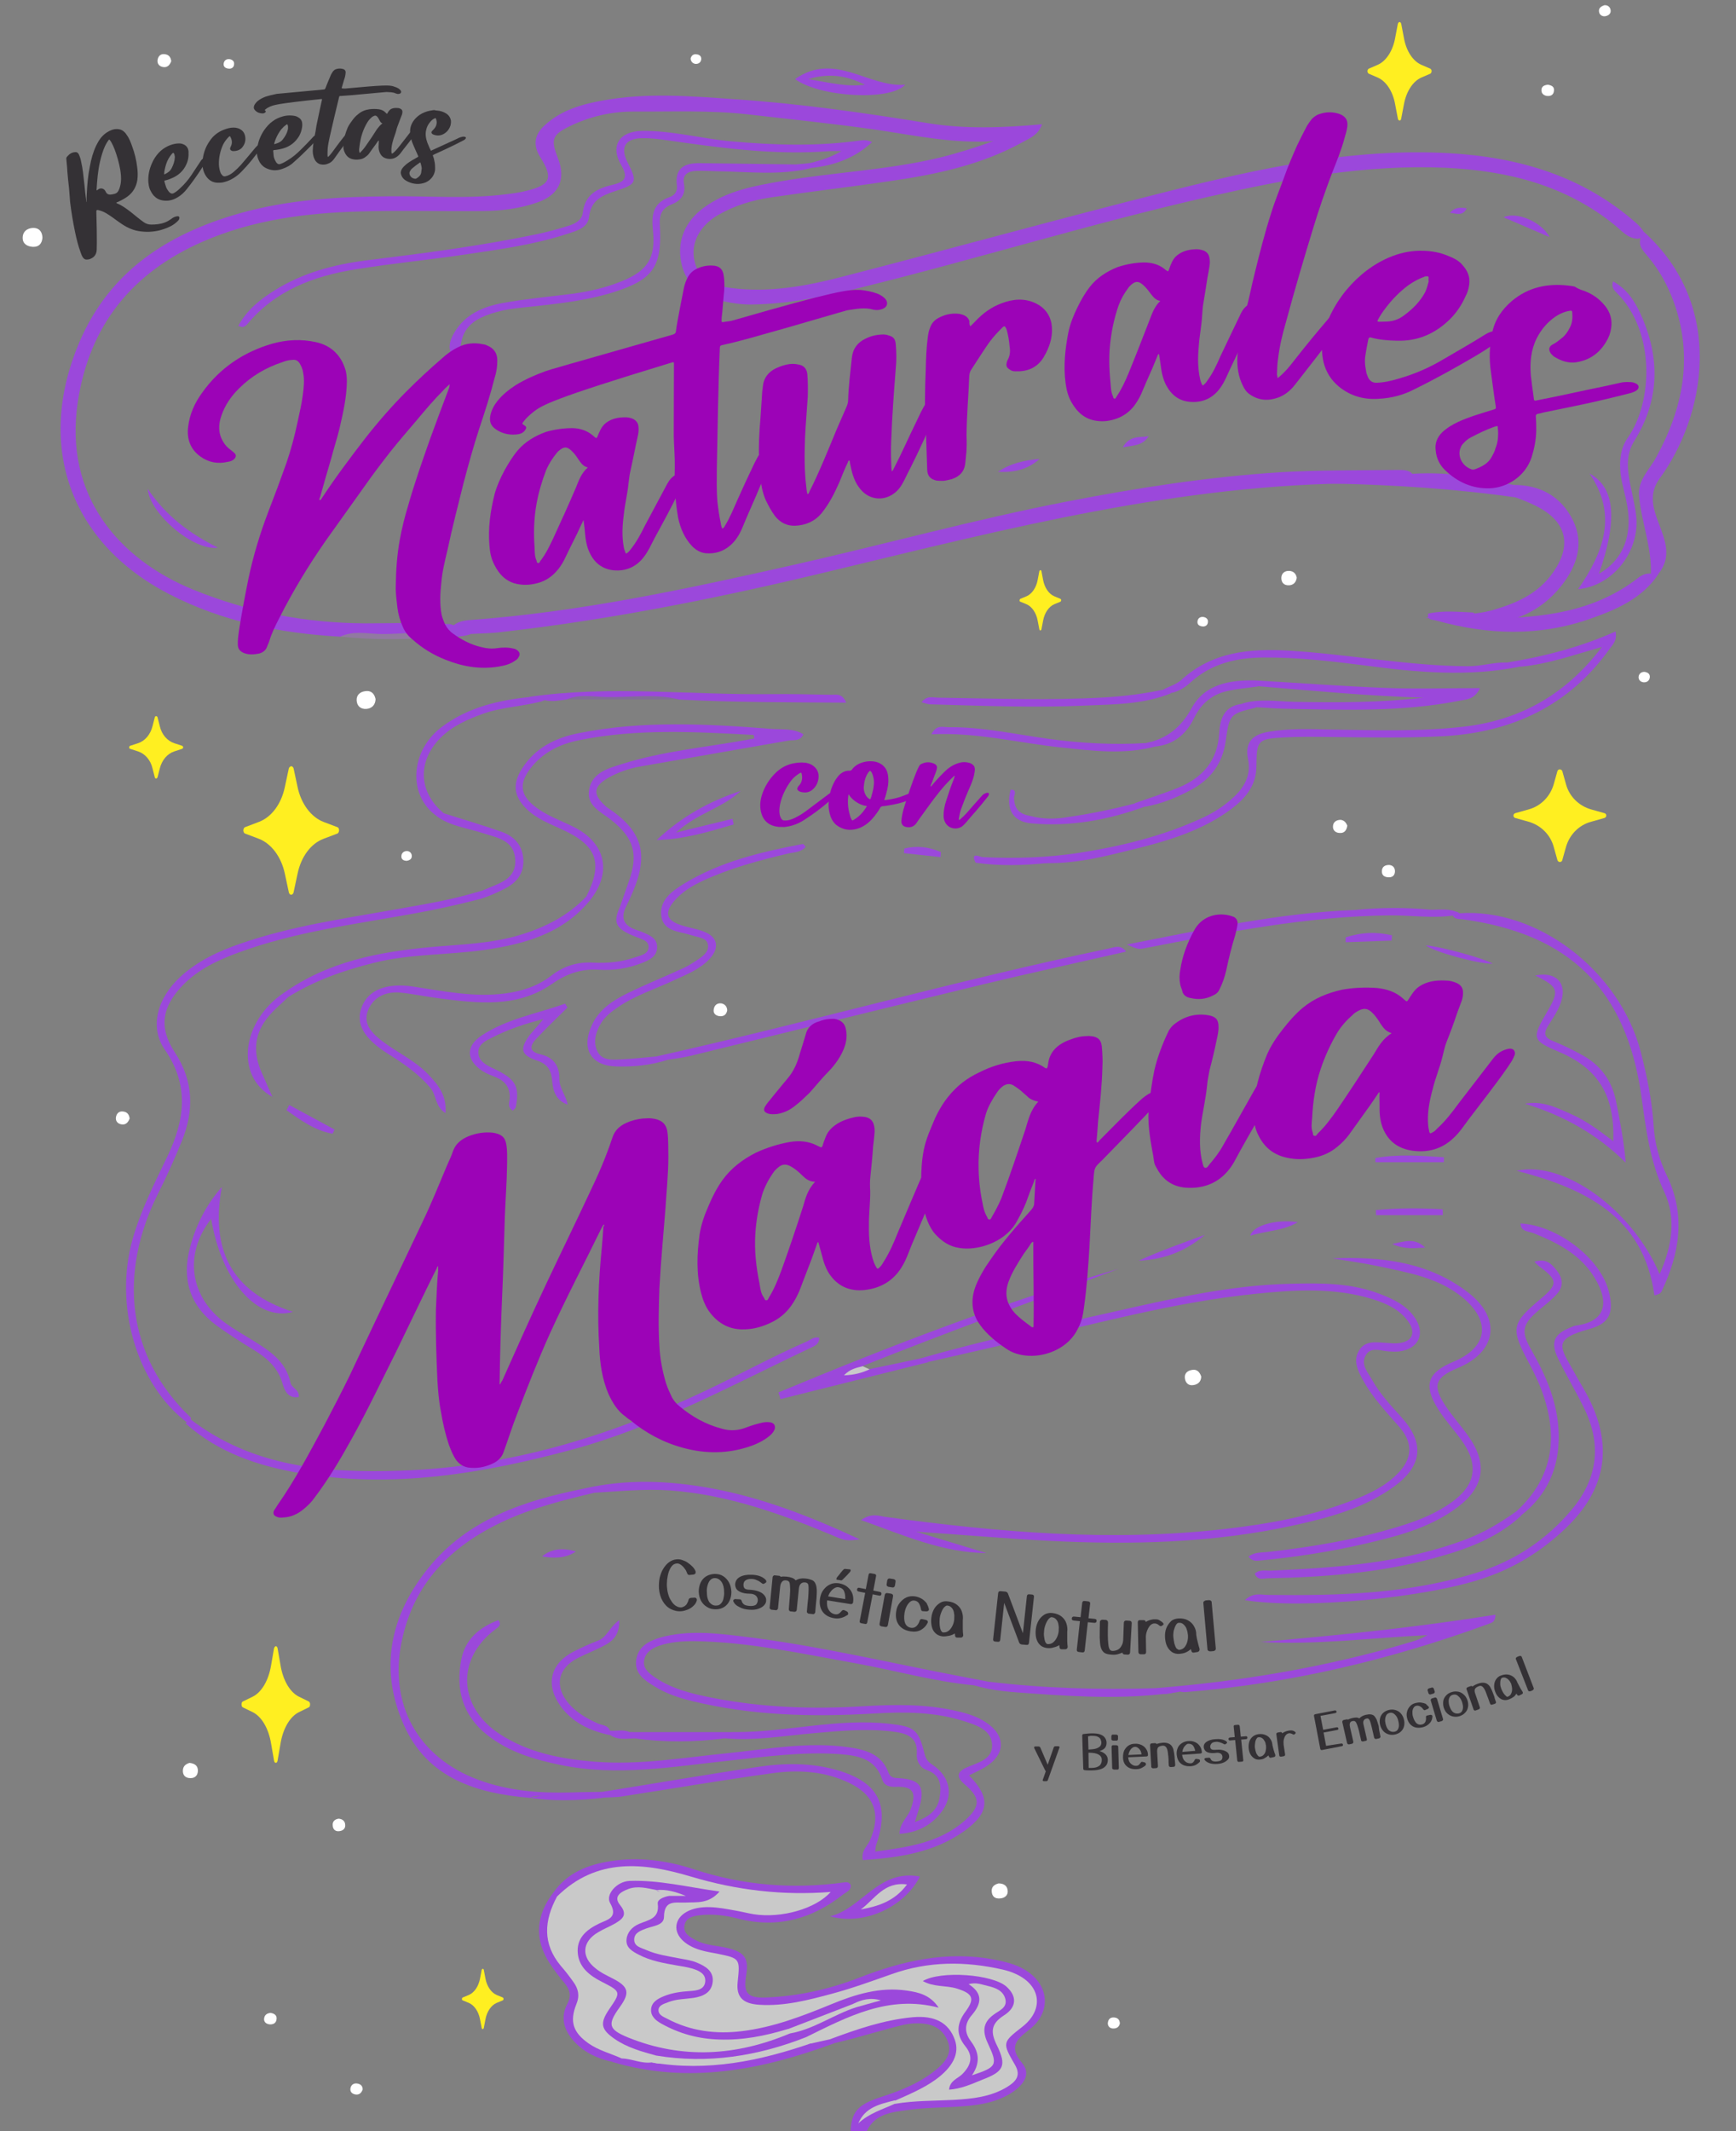 <?xml version="1.0" encoding="utf-8"?>
<!-- Generator: Adobe Illustrator 28.2.0, SVG Export Plug-In . SVG Version: 6.00 Build 0)  -->
<svg version="1.1" id="Capa_1" xmlns="http://www.w3.org/2000/svg" xmlns:xlink="http://www.w3.org/1999/xlink" x="0px" y="0px"
	 viewBox="0 0 834.3 1024" style="enable-background:new 0 0 834.3 1024;" xml:space="preserve">
<rect x="0" y="0" width="834.3" height="1024" fill="#808080" stroke="none"/>
<style type="text/css">
	.st0{display:none;}
	.st1{display:inline;fill:#C9C9C9;}
	.st2{fill:#9B48DB;}
	.st3{fill:#9179A1;}
	.st4{fill:#816E96;}
	.st5{fill:#FFFFFF;}
	.st6{fill:#C9C9C9;}
	.st7{fill:#FFEF21;}
	.st8{fill:#9C03B7;}
	.st9{fill:#343135;}
</style>
<g id="fondo" class="st0">
	<rect x="-4" y="1" class="st1" width="1280" height="1023"/>
</g>
<g>
	<path class="st2" d="M163.5,305.9c-28.7-1.6-56.6-7.2-82.3-20.5C33.5,260.7,17.1,214,38.1,164.5c14.6-34.3,42.5-52.1,76.7-61.9
		c23.8-6.8,48.2-8.1,72.8-8.3c18.6-0.2,37.3,1.4,55.9-1c3.2-0.4,6.3-0.8,9.4-1.6c11.7-2.8,13.1-6.1,6.8-16.1
		c-3.8-6-2.8-11.1,2.3-15.6c7.8-7.1,17.5-9.9,27.6-11.7c21.2-3.9,42.5-2.1,63.8-0.6c31.1,2.1,62,6.5,92.7,11.5
		c17.9,2.9,35.9,2.2,54.7,0.5c-1.8,5.1-5.7,6.6-9,8.4c-19.9,11.1-41.8,15.7-64,18.9c-19,2.8-38,5-57,7.8c-9,1.3-17.7,3.9-25.7,8.5
		c-8.9,5.2-13.2,13.5-11.4,21.8c1.6,7.6,7.1,12,17.9,13.3c18,2.3,35.7-0.9,53-5.4c52.1-13.4,103.9-27.8,156.1-40.9
		c44.5-11.2,89.3-21.1,135.7-18.5c33.6,1.9,64.5,11,90.2,33.8c1.2,1,2.1,2.3,3.1,3.5c-0.2,1.8-0.2,3.7-2.7,3.8
		c-4.7-0.1-7.6-3.8-10.8-6.4c-23.8-19.4-51.8-26.3-81.6-27.7C656,78.9,618.4,86,581,94.5c-56.8,12.9-112.5,30.2-169.1,44.1
		c-16.5,4.1-33.2,7.4-50.3,7.7c-4.8,0.1-9.5-0.6-14.2-1.6c-10.6-2.4-18.2-8.3-20.1-19.1c-1.9-10.5,2.3-19.5,10.9-25.8
		c11.3-8.3,24.8-10.6,38.2-12.9c24.9-4.2,50.2-5.2,74.9-11.1c9-2.2,17.8-5,26.1-8c-18.7,1.3-37.2-2.6-55.9-5.4
		c-20.8-3-41.7-5.1-62.5-7.5c-18.1-2-36.2-1.2-54.2-1.3c-10.7-0.1-21.2,2.3-30.9,7c-8.7,4.2-9.3,6.4-5.7,15.6
		c3.8,9.7,0.6,17.3-9.5,20.9c-8.6,3.1-17.6,4.2-26.7,4.3c-19.7,0.2-39.4-0.4-59.1,0.2c-25.9,0.7-51.4,4-75.5,14.5
		C63.4,131,43,156.3,37.4,193c-6.9,45.4,20.1,75.8,55.2,90.2c26.7,10.9,54.4,16.2,83.2,16.3c13.6,0,27.2-0.6,40.7,0.4
		c3.4,1.2,7.3,1.5,9.7,4.8c-4.4,1.5-8.9,1.3-13.3,1.2c-9.7-1.8-19.4,0.7-29.1,0.3C177.1,305.9,170.3,303.8,163.5,305.9z"/>
	<path class="st2" d="M442.6,652.6c30.2-8.7,60.9-15.2,91.5-22.1c28.3-6.4,56.6-13,85.8-13.7c14.7-0.4,29.3-0.5,43.3,4.9
		c6.2,2.4,12.3,5.2,16.4,10.9c5.7,7.8,2.4,15.5-7.2,16.7c-1.6,0.2-3.2,0.1-4.8,0c-3.9-0.2-8.6-2.4-11.1,1.6c-2.9,4.6,1,8.6,3.1,12.4
		c3.7,6.5,8.8,12,13.8,17.5c11.2,12.3,10.3,23.2-3,33.1c-14.5,10.7-31.5,15.2-48.7,19c-38.8,8.5-78.1,9.4-117.6,7.4
		c-21.3-1.1-42.4-3-63.9-4.4c11.3,3.4,22.6,6.9,33.9,10.3c-20.9-0.2-39.5-8.4-60.3-15.9c5.3-3.6,8.6-1.9,11.7-1.5
		c54.2,7.4,108.5,12.1,163.2,5.8c20.9-2.4,41.6-6.1,61.4-13.8c8-3.1,15.7-6.7,21.8-13c6.9-7.1,7.2-14.5,0.8-22
		c-6.3-7.2-13-14.2-17.6-22.6c-2.4-4.4-5-9.3-2-14.3c3-5,8.2-4,13-3.7c2.1,0.1,4.3,0.4,6.4,0.1c6.2-0.8,8-5,4.4-10.2
		c-4.2-6-10.6-8.8-17.2-10.9c-18.8-5.8-38-4.5-57.1-2.5c-38.8,4-76.3,14.5-114.2,23c-14,3.2-28,6.4-42,9.6
		C445.2,653.7,443.3,654.4,442.6,652.6z"/>
	<path class="st2" d="M467.9,809.7c-19.1-1.8-37.6-7.1-56.4-10.5c-25.9-4.6-51.7-10.4-78.2-10.7c-5.6,0-11.2,0.4-16.5,2.2
		c-3.4,1.2-6.5,3.1-7.2,6.8c-0.8,4,2.1,6.3,5,8.3c8.3,5.7,17.9,8,27.6,9.9c23.9,4.7,48.1,5.6,72.3,4.1c15.2-0.9,30.3-1.2,45.3,2.3
		c5,1.1,9.8,2.6,14,5.4c9.7,6.4,9.6,15.4-0.3,21.5c-2.4,1.5-5.1,2.6-7.8,4c10.4,10.6,9.9,17.9-2.1,26.6
		c-14.6,10.5-31.5,12.9-48.9,14.1c-1-4.5,2.1-6.6,3.3-9.3c5.5-12.4,2.5-21.8-9.7-27.7c-11.9-5.8-24.8-6.5-37.5-4.7
		c-24,3.3-47.8,7.4-71.8,11.1c-3.1,0.5-6.3,0.4-9.5,0.6c-0.5-0.4-0.8-0.8-0.9-1.4c0.1-0.6,0.4-1.1,0.9-1.4c25-4,49.9-8.3,74.9-12
		c12.7-1.9,25.5-2,38,1.6c19.8,5.8,25.4,16.7,18.6,36.1c-0.2,0.7-0.2,1.4-0.4,3c15.7-2.1,31-4.2,43.2-15c7.6-6.9,7.4-10.8-0.2-17.3
		c-4.1-3.5-3.8-6,1-8.1c0.2-0.1,0.5-0.2,0.7-0.3c5.1-2.2,11.7-3.7,11.5-10.5c-0.3-7.3-7.3-9.4-13-11.3c-14.4-4.7-29.3-4.7-44.3-3.8
		c-29.1,1.7-58,1-86.5-5.9c-6.5-1.6-12.8-3.6-18.5-7.2c-4.6-2.8-9.4-5.9-8.8-12.2c0.7-6.8,6-9.6,11.9-11.3c13.2-3.6,26.5-2,39.7-0.4
		c34.9,4.2,69.2,12.4,103.7,19c4.7,0.9,9.4,1.8,14.1,2.7C473.6,812.6,470.4,809.6,467.9,809.7z"/>
	<path class="st2" d="M293.1,831.5c3.2,0.3,6.4-0.7,9.5,0.7c17,0.9,34.1,0.9,51.1,0c24.6,0,48.9-6.8,73.7-4c12.4,1.4,14,2.8,17,14.7
		c0.6,2.3,1.7,3.7,3.6,4.9c8.9,5.9,10.6,15.3,3.9,23.5c-4.9,6-11.3,9.2-19.6,9.8c0-5.2,3.9-7.9,5.3-11.7c3.1-8.2,1.2-11.3-7.2-10.9
		c-3,0.1-5.5-0.6-6.4-3.5c-3.3-10.1-11.6-11.5-20.3-12.2c-17.9-1.3-35.6,1.2-53.3,3.1c-27,2.9-53.8,7.7-81,2.1
		c-12.6-2.6-24.8-6.2-35.1-14.3c-12-9.4-15.4-22-12.6-36.4c1.9-9.8,8.8-15.5,17.8-18.9c1.7,2.2,0.2,3.2-1.4,4.4
		c-18.9,14.1-18,37.2,2,50.3c13.8,9,29.4,12,45.5,13.3c21.7,1.8,43-2,64.4-4.1c19.3-2,38.5-5.6,58-2.8c8.2,1.2,15.8,3.4,19,12.2
		c0.8,2.1,2.2,2.5,4.3,2.6c11.2,0.5,13.6,4.2,10.2,15.2c-0.5,1.5-0.9,2.9-1.8,5.9c6.6-2.4,10.8-5.6,11.8-11.4
		c1-5.7,0.9-11.2-6.2-13.6c-3.1-1.1-5-4.3-4.7-7.7c0.6-8.7-5.6-10-11.8-10.8c-12.5-1.5-25-0.3-37.5,0.8c-14.3,1.2-28.4,3.8-42.8,2.5
		c-14.5,1.1-28.9,1.1-43.4,0c-4,0.1-8.2,1-11.9-1.6C292.3,832.9,292.4,832.2,293.1,831.5z"/>
	<path class="st2" d="M213.1,390.7c9.4,3,18.8,5.7,28.1,9c5.8,2.1,9.8,6.2,10.3,13c0.4,6.8-3,11.2-8.6,14.1
		c-4.2,2.2-8.7,4.2-13.2,5.4c-9.8,2.5-19.7,4.7-29.6,6.5c-28.8,5.3-57.9,8.8-85.6,19c-9.8,3.6-19.2,8-26.6,15.6
		c-10.1,10.4-11.7,20.4-3.9,32.3c9.1,13.8,9.3,28,3.4,42.6c-3.5,8.6-7.3,17.1-11.5,25.4c-19,38.1-15.3,78,15.9,107.6
		c-0.2,1.2-0.9,1.9-2.1,2.1c-24-18.3-35.1-56.1-25.9-88.2c4-13.9,10.5-26.7,16.7-39.6c8.3-17.4,10.6-34-1.3-51.2
		c-7.5-10.8-3.6-24.8,7.5-35c8.4-7.7,18.5-12.4,29.1-16c24-8.3,49.1-11.9,73.9-16.3c12.8-2.3,25.7-4.3,38.2-8
		c1.8-0.5,3.6-0.9,5.3-1.7c6.7-3,15.1-4.7,14.4-14.6c-0.7-9.2-8.8-10.2-15.5-12.4c-7.5-2.5-15.7-3.3-22.3-8.2
		C210,389.5,211.3,389.6,213.1,390.7z"/>
	<path class="st2" d="M226.3,304.6c-3.3-0.8-7.1,0.7-10.1-1.9c2.1-3.7,5.8-4.5,9.6-4.8c52.4-3.8,103.6-14.8,154.7-26.3
		c44.1-9.9,87.7-22,132.1-30.6c33.9-6.6,68-11.9,102.6-14.1c18.6-1.1,37.2-0.9,55.8-1.1c3.7,0,8.3-0.5,9,5.2
		c-8.5,1.7-17.1-0.7-25.6,1.2c-86.8,0.2-170.1,21.7-253.7,41.8c-52.5,12.7-105.4,23.5-159.2,29.6
		C236.4,304.3,231.3,304.3,226.3,304.6z"/>
	<path class="st2" d="M281.8,430.7c8.1-16.1,5.1-24.5-11.5-32.1c-6-2.8-12.3-5.1-17.2-9.9c-6.2-6.1-6.9-12-2.3-19.3
		c6.4-10.2,16.3-15,27.6-17.2c30.6-6.1,61.5-4.4,92.3-2c5.1,0.4,10.6-0.4,15.4,2.6c-1.6,3.5-4.6,2.6-7.1,3
		c-23.8,4.2-47.7,8.3-71.5,12.5c-5.2,0.9-10.3,2.7-15,5.3c-7.3,4.2-7.8,7.9-1.7,13.5c0.4,0.4,0.8,0.7,1.2,1
		c20.3,13.3,19.3,26.6,8.9,47.4c-1,0.2-1.9,0.6-2.9,0c1.4-4,2.8-8,4.2-12c4.7-13.1,2.5-20.8-8.4-29.5c-4.9-3.9-12-6.8-10.7-14.5
		c1.4-8.4,9.4-10.4,16.1-12.5c19.4-6.1,39.6-7.9,59.5-11.5c1.3-0.2,2.6-0.5,3.8-0.7c-0.2-0.8-0.2-1.7-0.4-1.7
		c-27.9-1.5-55.9-3.1-83.6,2.5c-9.7,1.9-18.1,6.1-24.1,14.3c-4.9,6.7-4.2,12.1,2.3,17.3c5.7,4.6,12.6,6.9,19,10.1
		c15.5,7.7,18.6,22,7.7,35.4C282.5,432.4,281.9,431.7,281.8,430.7z"/>
	<path class="st2" d="M468.9,414.5c-2.9-5.5,2.4-2.7,3.2-2.7c15.5,0.8,30.9,0.3,46.2-2c20.6-3.2,40.7-8.1,59.7-16.9
		c5.6-2.6,10.7-5.9,15.2-10.2c5.2-4.9,8.1-10.8,6.6-17.9c-1.7-8.4,2.4-11.9,9.8-13.2c9.8-1.7,19.6-1.3,29.5-1.1
		c21.6,0.3,43.2,1.1,64.7-1.4c27-3.2,48.8-15.5,66.1-38.3c-13.7,3.9-26,8.3-39,9.5c-2.1-1.7-5.2,0.7-7.1-1.9
		c18-2.9,35.6-7.4,52.6-15c0.9,4.4-1.4,6.3-2.8,8.3c-19.5,27.3-46.7,40.1-79.7,42c-18.1,1-36.2,0.6-54.3,0.4
		c-7.5-0.1-14.9-0.2-22.4,0.2c-12.8,0.7-13.3,1.3-13.4,14.1c-0.1,9.2-5.4,15.3-12.2,20.4c-15.8,11.7-34.5,16.3-53.2,20.8
		c-11.3,2.8-22.8,5.2-34.6,5.1C492.2,414.2,480.5,414.3,468.9,414.5z"/>
	<path class="st2" d="M701.3,438.8c37.3-2.7,77,27.4,87.2,66.5c3,11.6,5.4,23.3,6.2,35.3c0.5,8.7,2.7,16.7,6.5,24.5
		c9,18.8,6,37.2-2.6,55.2c-0.2,0.5-0.6,0.9-1,1.2c-0.4,0.3-0.9,0.4-2.5,0.9c-5.2-38-33.5-51.4-66.2-59.9c22.9-5.1,55.8,19,68.7,49.7
		c6-13.5,8.1-27,2.2-39.6c-7-14.9-8.8-30.5-11-46.2c-7.3-51-34.4-77.7-85.8-84.7c-1.8-0.2-3.8,0.1-4.9-1.9
		C698.8,438.4,699.6,437.3,701.3,438.8z"/>
	<path class="st2" d="M598.3,768.8c4-3.9,7.9-2.5,11.3-2.5c34.2,0.4,68.2-0.5,101.1-11c17.7-5.7,32.5-15.6,44.5-29.8
		c12.4-14.7,14.7-30.9,6.4-48.3c-4-8.4-8.9-16.3-12.9-24.7c-3.7-7.7-1.7-11.7,6.3-14.8c0.7-0.3,1.5-0.7,2.3-0.8
		c16.6-2.2,15.6-13.7,7.6-25.2c-6.8-9.7-17.1-14.9-27.9-19.2c-2.4-1-6.1-0.6-6.3-4.7c17.8,1,38.2,16.6,42.4,32.4
		c2.7,10.3,0.6,15.7-9.5,18.4c-17.9,4.9-13.7,8.7-6.9,21c2,3.7,4.3,7.3,6.3,11.1c12.5,24,8.9,45-10.6,63.6
		c-11.3,10.8-24.3,18.9-39.2,23.9C685.9,767.6,626.4,773.4,598.3,768.8z"/>
	<path class="st2" d="M89.2,683.9c0.7-0.7,1.4-1.4,2.2-2.1c30,23.1,65.2,26,101,24.8c51.7-1.7,100-16.3,146.6-38.4
		c16.3-7.7,32.1-16.4,48.6-23.6c1.9-0.8,3.5-2.5,6.1-1.9c0.1,2.4-1.3,3.6-3.3,4.5c-38,17.9-75,38.4-115.9,49.4
		c-42.5,11.4-85.4,18.6-129.5,11.3C124.4,704.5,105.1,698.1,89.2,683.9z"/>
	<path class="st2" d="M640.3,604.6c23.5-1,46.3,1.7,65.4,16.5c16.1,12.5,13.5,28.5-5.2,36.2c-11,4.6-12.3,8.5-5.5,18.6
		c3.3,4.9,7.2,9.2,10.6,14c9.3,13,7.9,24.3-4.8,34c-13.5,10.3-29.7,14.3-45.7,18c-16.1,3.7-32.4,6.2-48.9,7.8
		c-2.1,0.2-4.2,0.7-6.2-1.8c2.8-2.2,6-1.9,8.9-2.2c22.3-2.5,44.3-6.2,65.7-13c8.2-2.6,16-5.9,23-10.9c11.8-8.4,13.3-18.2,4.6-30.1
		c-3.6-4.9-7.8-9.5-11-14.6c-7.3-11.5-5.2-17.6,7.2-22.8c16.5-6.8,18.5-19.4,4.5-30.9c-11.8-9.7-26.5-12-40.8-15.1
		C654.9,606.8,647.6,605.8,640.3,604.6z"/>
	<path class="st2" d="M555.1,811.1c41.8-3.3,82.8-10.2,123-22.2c2.7-0.8,5.3-1.7,7.9-3.3c-26.7,1.3-53.3,4.8-80.1,3.3
		c37.7-3.2,75.3-7.1,112.8-13.1c0,3.6-1.9,3.9-3.3,4.4c-47.2,17.3-95.8,28.8-146,32.8c-0.8,0.1-1.6-0.2-2.4-0.3
		C563.1,812.9,558.5,816,555.1,811.1z"/>
	<path class="st2" d="M289.7,860.9c0,0.5-0.1,1-0.1,1.6c-9.1,0.5-18.1,2.3-27.3,0.7c-2.5-0.4-5.2-0.7-7.7,0.6
		c-25.8-2.2-49.2-9.4-60.6-35.2c-12-27.2-6.3-52.8,11.9-75.3c19-23.4,45.9-32.3,74.3-38c1.5,1.6,4.2-0.5,5.4,1.9
		c-15,3.6-30,7.3-44,13.9c-24.9,11.7-42.7,29.5-48.5,57.3c-6.4,30.4,7.7,55.9,36.7,66.7c14.5,5.4,29.5,6.5,44.8,6.1
		C279.6,861,284.7,861,289.7,860.9z"/>
	<path class="st2" d="M442.6,652.6c1.2,0.6,2.5,1.2,3.8,1.8c-23.8,5.9-47.5,11.9-71.3,17.8c-0.3-1.1-0.6-2.1-1-3.2
		c53.6-22.3,107.7-43.2,163.5-59.4c-41,15.5-82.3,30.4-123,46.7c-0.6,0.7-1.2,1.6-2.3,1.8c1.9-0.1,3.8,0.8,5.6-0.3
		C426.1,656.1,434.4,654.4,442.6,652.6z"/>
	<path class="st2" d="M298,435.5c1-0.4,1.9-1.1,2.9,0c-3,6-0.7,9.5,5.2,11.4c1,0.3,2,0.7,3,1.1c3.2,1.4,6.7,2.8,6.7,7
		c0,4.5-3.6,6.2-7.1,7.6c-6.8,2.7-14,3.8-21.1,3.3c-8.4-0.5-15.4,2-22.3,6.8c-16.9,11.8-35.9,9.3-54.8,6.9
		c-6.1-0.8-12.1-2.1-18.1-2.7c-6.9-0.6-13,2-15.6,8.7c-2.5,6.6,2.3,11.1,7,14.7c7.2,5.5,15.6,9.2,21.9,15.8
		c4.7,4.9,9.1,10.1,8.4,18.7c-5.1-3.2-4.3-8.5-7.1-11.9c-5.7-6.9-12.9-11.8-20.4-16.5c-11.8-7.4-15.9-14.6-12.7-22.7
		c3.1-8,11.7-11.6,24.6-9.7c14.7,2.2,29.3,5.3,44.4,3.3c8.1-1.1,15.5-3.5,22-8.5c5.9-4.6,12.4-6.7,20-6.3c6.9,0.4,13.9-0.3,20.5-2.6
		c2.6-0.9,6.4-1.5,6.3-5.1c-0.1-3-3.5-3.6-5.9-4.6C295.8,446.3,294.4,443.5,298,435.5z"/>
	<path class="st2" d="M315.3,507.6c72.8-16.3,144.6-36.6,217.6-51.9c2.8-0.6,5.7-2,8.3,1.5c-22.9,5.2-45.6,10.2-68.2,15.6
		c-47.1,11.4-94.1,23-141.2,34.5c-3.6,0.9-7.3,1.3-11,1.9C318.8,509.3,316.2,511.4,315.3,507.6z"/>
	<path class="st2" d="M315.3,507.6c1.6,1.4,3.6,1.4,5.5,1.6c-7.9,2.6-16.1,3.4-24.4,3.2c-12.6-0.3-17.3-8.6-11.8-20.2
		c3.5-7.4,10.1-11.6,17-15c8.8-4.3,18-8,26.9-12.1c2.2-1,4.2-2.3,6.2-3.6c2.7-1.8,5.9-3.9,5.6-7.2c-0.3-3.8-4.5-3.8-7.4-4.8
		c-0.2-0.1-0.5-0.1-0.8-0.2c-5.6-1.9-13.3-1.6-14.3-9.3c-0.9-7.6,5.2-11.9,10.9-15.4c17.5-10.7,37.2-15.3,57.1-19.1
		c0.3-0.1,0.7,0.6,1.4,1.3c-2.2,2.8-5.6,2.6-8.5,3.3c-14,3.3-27.8,7-41,13.1c-5.1,2.4-9.9,5.3-13.6,9.6c-4.9,5.7-3.9,9.4,3.2,11.7
		c3.5,1.2,7.3,1.7,10.7,3c6.8,2.5,8,7.6,3.2,13c-4.6,5.1-10.9,7.5-16.9,10.3c-9.1,4.3-18.8,7.3-27.3,13.1c-3.1,2.1-6.1,4.4-8.1,7.6
		c-2.6,4.3-4,9.1-1.8,13.6c2.2,4.6,7.1,4.1,11.3,3.9C304.2,508.7,309.8,508.1,315.3,507.6z"/>
	<path class="st2" d="M603.1,326.9c20.8,1.2,41.7,2.8,62.5,3.6c14.7,0.6,29.5,0.1,45.7,0.1c-2.7,5.5-6.4,5.4-9.5,6
		c-28.2,5.6-56.7,4.5-85.2,3.9c-4.2-0.1-8.5-0.5-12.7-0.7c-2.5-0.1-5.6,2.4-7.1-1.7c8.3-2.6,16.9-1.1,25.3-0.9
		c20.7,0.4,41.3,0.4,62-2c-26.5-0.8-52.9-3.3-79.3-5.5C603.7,329.1,602.2,328.6,603.1,326.9z"/>
	<path class="st2" d="M788.5,114.3c0.4-1.1,0.8-2.2,1.2-3.2c40.2,36,29.6,89.2,7.9,118.8c-5.2,7.1-3.3,14-0.6,21.1
		c3.1,8.2,6.7,16.5,0,24.7c-1.1,0.8-2.4,1-3.6,0.3c0.5-13-4.6-25.2-5.7-37.9c-0.6-7.6,5.1-12.5,8.3-18.5
		c12.9-23.6,17.8-48.1,8.5-74.2c-2.9-8-6.9-15.5-12.5-22.1C789.9,120.7,787.1,118.3,788.5,114.3z"/>
	<path class="st2" d="M143.6,671.2c-5.4,0.9-6.9-3.4-7.9-6.7c-2.2-7.5-7.4-12-13.7-15.9c-6.1-3.7-12.2-7.6-18-11.8
		c-12.8-9.5-16.7-22.2-12.7-37.4c2.8-10.5,7.5-20.2,15.3-29.1c-5.4,29.5,4,50.3,34.2,60c-17.4,4.9-34.5-15.4-39.3-44.7
		c-13.4,16.9-10.3,38,7.3,50.4c3.9,2.8,8.1,5.2,12.2,7.7c8.2,5.1,16.5,10.2,18.6,20.7C140.2,667,143.9,667.5,143.6,671.2z"/>
	<path class="st2" d="M737.8,468.7c9.4-2,14.7,3,12.9,10.9c-1.1,5-4.2,9.2-6.8,13.4c-2.2,3.6-1.6,5.6,2.5,7.2
		c4.9,2,9.7,4.3,14.3,6.9c8.6,4.8,13.9,12.1,15.9,21.8c1.9,9.5,3.8,19.1,4.7,29.7c-13.9-13.8-30.1-22.7-48.4-28.3
		c8.3-1.6,15.3,1.9,22.2,5c7.3,3.2,13.6,8,20.2,13c0.9-21.7-7.2-34.9-25.8-42.8c-13.3-5.7-13.5-6.4-5.9-19.5
		C749.5,475.9,749.1,474.2,737.8,468.7z"/>
	<path class="st2" d="M723.8,318.3c2.4,0.6,5.1,0,7.1,1.9c-24.8,5.1-49.6,2.9-74.4-0.4c-16.3-2.1-32.7-4-49.2-3.9
		c-13.1,0.1-25.3,2.9-35.3,12.1c-2.5,2.3-5.5,4.2-9,4.9c-1.3-0.5-3,0.1-3.7-1.7c2.8-1.5,6.1-2.4,8.4-4.5
		c14.8-13.5,32.7-15.2,51.6-14.1c28.7,1.7,57,7.3,85.8,7.5C711.6,320.2,717.5,318.2,723.8,318.3z"/>
	<path class="st2" d="M281.8,430.7c0.6,0.6,1.2,1.3,1.7,1.9c-13.1,16-31.5,21-50.7,23.8c-17.6,2.5-35.6,1.8-53.1,6.2
		c-14.6,3.6-28.5,8.5-41.3,16.5c-1.8,0.6-2.3-0.4-2.2-1.9c21.3-15.2,45.9-19.9,71.2-22.2c14.5-1.3,29.1-1.6,43.2-6
		C262.5,445.3,273.2,439.8,281.8,430.7z"/>
	<path class="st2" d="M728.8,726.1c18.6-17.1,20.2-37.5,11.4-59.9c-1.6-3.9-3.5-7.8-5.5-11.5c-8.8-16.6-8.4-18.8,5.9-30.8
		c8.2-6.9,8.1-8.9-0.9-15.5c-0.8-0.6-1.4-1.3-2.3-2.2c4.8-1.4,7.4-0.2,10.9,4.4c2.8,3.7,3.1,7.5,0.1,10.9c-2.6,3-5.8,5.4-8.9,8
		c-8,6.8-8.7,10.2-3.5,19.2c7.2,12.6,12.8,25.7,13.1,40.5c0.3,15.9-5.4,29-18.1,38.9C729.9,728,729.2,727.3,728.8,726.1z"/>
	<path class="st2" d="M261.1,489.6c-9.6,2.5-17.1,5.1-24.2,8.7c-3.2,1.6-7.3,3.3-7,7.7c0.3,4.1,4.1,5.9,7.5,7.5
		c10.4,4.9,12.4,8.3,10.5,18.3c-0.1,0.7-0.9,1.2-1.4,1.8c-2.9-1.6-1.6-4.2-1.5-6.2c0.1-5-2.3-8-6.6-9.8c-2.2-0.9-4.5-1.7-6.5-3
		c-7.9-5.2-8.2-11.9-0.4-17.1c12.3-8.1,26.7-10.5,40.1-15.3c0.4,0.6,0.7,1.3,1.1,1.9c-5,4.9-10.1,9.8-14.9,14.9
		c-3.2,3.4-3.8,6.3,2.1,7.6c5.9,1.4,9,5.3,8.9,11.5c-0.1,4.7,3.2,8.1,4,12.6c-5.2-1.8-7-6-7.4-11c-0.3-4.9-1.9-8.4-7.2-10.1
		c-7.9-2.7-8.5-5.5-3.8-12.1C256.3,495.2,258.3,493.1,261.1,489.6z"/>
	<path class="st2" d="M272.2,336.1c-3.4,0.4-6.9,1.2-10.4,0.3c-2.5,0-5.7,3-7.3-1.6c38.6-5.6,77.3-0.8,116-1.3
		c9.6-0.1,19.1,0.1,28.7,0.3c2.4,0.1,5.4-1.1,7.5,3.8c-27.3-0.2-53.9-0.1-80.4-1.5C308.4,335.2,290.3,335.2,272.2,336.1z"/>
	<path class="st2" d="M728.8,726.1c0.8,0.7,1.5,1.4,2.3,2.1c-11.9,11-26.7,16.3-41.9,20.4c-26.1,7.1-52.9,9.2-79.9,9.7
		c-2.1,0-4.8,1.3-6.3-2.2c2.4-2.3,5.5-1.3,8.1-1.5c31.7-1.4,63.3-3.6,93.4-15C713.3,736.3,721.2,731.5,728.8,726.1z"/>
	<path class="st2" d="M285.6,717.2c-1.9-0.3-3.9-0.3-5.4-1.9c20.6-4.8,41.2-4,61.8-0.2c24.8,4.6,47.9,13.7,71.2,24.5
		c-6.3,0.8-7.1,0.7-12.8-1.8c-25.1-10.5-50.6-19.6-78.1-21.7C309.9,715.2,297.8,716.5,285.6,717.2z"/>
	<path class="st2" d="M701.3,438.8c-1.4-0.5-2.3,0.4-3.2,1.1c-10.1,1.4-20.1-0.2-30.2-0.1c-39.6,0.4-78.2,8.1-116.9,15.6
		c-3.9,0.8-3.9,0.8-9.5-1.6c37.4-7.3,73-15.2,109.7-16.6c12.2,1,24.5,1.3,36.7-0.1C692.4,437.1,697,436.3,701.3,438.8z"/>
	<path class="st2" d="M793.8,275.6c1.1,0,2.2,0.1,3.3,0.1c-7.8,11.8-20.1,17.1-32.6,21.5c-24.6,8.7-49.5,7.9-74.4,0.9
		c-1.6-0.5-4.5,0-3.7-3.3c7.2-1.6,14.5-0.8,21.7-0.5c1.9,2.7,4.6,3,7.7,2.9c25.5-0.4,50.3-3.1,71.4-19.5
		C789.1,276.2,791.2,275.3,793.8,275.6z"/>
	<path class="st2" d="M559.3,331.3c1.2,0.6,2.5,1.1,3.7,1.7c-13.4,5.5-27.6,5.4-41.6,6c-24.7,1.1-49.4,0.1-74.2-0.6
		c-1.2,0-2.4-0.5-4.3-1c2.5-3.4,5.6-2.2,8.1-2.2c26.6,0.4,53.2,1.4,79.7-0.1C540.5,334.5,550,333.3,559.3,331.3z"/>
	<path class="st2" d="M707.7,298.3c-7.4-3.1-15.1-0.6-22.7-1.5c10.8-2.1,22-0.6,32.8-3.8c11.2-3.3,21.5-7.8,28.6-18
		c8.9-12.6,6.7-23.7-6.5-31c-5.2-2.9-10.9-4.7-16.4-7c0.6-2.1,2-3.2,3.8-4c12.6-0.1,22.8,5.3,28.6,16.9c5.6,11.3,1.9,22.1-5.5,31.5
		c-10.2,12.9-23.7,18.1-39.2,18.6C709.8,300,708.5,299.5,707.7,298.3z"/>
	<path class="st2" d="M555.1,358.7c-14.7,3.9-29.5,2.1-44.4,0.5c-20.8-2.1-41.2-7.5-63.1-6.4c2.4-4.8,5.6-3.4,8.2-3.4
		c16-0.2,31.7,3.3,47.5,5.5c15.8,2.2,31.7,3.1,47.7,2.1C552.7,356.7,555,355.3,555.1,358.7z"/>
	<path class="st2" d="M555.1,811.1c3.7,2.8,8.1,1,12.1,1.7c-23.4,3.7-46.9,2.6-70.4,0.9c-9.7-0.7-19.5-1.1-28.9-4.1
		c2.5-0.2,5.1,0.2,7.3-1.6C501.7,811.2,528.4,811.9,555.1,811.1z"/>
	<path class="st2" d="M254.6,334.9c2.1,1.8,4.8,1.5,7.3,1.6c-9.6,2.9-19.8,3-29.4,6.3c-7.8,2.8-15.2,6-21.1,12
		c-10.9,11.3-10.2,25.8,1.7,35.8c-1.1,0.5-2.1,1-3.2,1.5c-14.2-10-12.8-31.8,2.9-43.2C225.2,339.8,239.6,336.4,254.6,334.9z"/>
	<path class="st2" d="M293.1,831.5c-0.1,0.7-0.1,1.4-0.2,2.1c-9.6-2.1-18.1-6.1-23.8-14.3c-7.1-10.2-4.4-20.2,6.6-25.8
		c3.8-1.9,7.6-3.7,11.6-5.2c4.3-1.5,5.4-6.3,10.3-9.9c0.2,6.5-2.6,9.6-6.3,11.7c-4.4,2.5-9.1,4.2-13.6,6.5
		c-9.8,5-11.4,13.8-4.2,22.1c3.8,4.3,8.6,7,13.7,9.3C289.3,829,292.1,828.7,293.1,831.5z"/>
	<path class="st2" d="M315.6,403.6c12-11.3,25.6-18.8,40.4-23.6c-8.8,8.3-20.8,10.6-31.1,20c10.1-2.5,18.6-4.5,27.1-6.6
		c0.2,0.9,0.4,1.8,0.6,2.7C340.5,399.7,328.5,403.3,315.6,403.6z"/>
	<path class="st2" d="M596.8,338.2c2.1,1.8,4.8,1.1,7.1,1.7c-12.9,3.1-13,3.1-14.9,16.5c-1.5,10.2-6.9,17.6-15.7,22.6
		c-7.2,4-14.8,7.1-22.9,8.6c-1.3-1.6-3.8,0.3-5-1.7c7-2.5,14.1-4.7,21-7.5c11.4-4.7,18.7-12.8,19.5-25.8
		C586.3,345.5,588.2,339.2,596.8,338.2z"/>
	<path class="st2" d="M546.3,385.8c1.4,0.2,3,0.1,4,1.7c-17.8,6.5-36,9.8-54.6,8.1c-8.9-0.8-12.4-6.7-10-16.2
		c2.4-0.1,2.4,1.4,1.6,3.5c0.1,8.6,5.6,8.5,10.3,9.7c5.1,1,10.3,0.9,15.4,0C524.2,391,535.3,388.7,546.3,385.8z"/>
	<path class="st2" d="M555.1,358.7c-1.4-0.6-2.7-1.2-4.1-1.7c9.9-2.2,16.6-7.5,21.7-16.8c6.3-11.5,18.2-13.5,30.4-13.3
		c0.5,1,1,1.9,1.6,2.9c-4.9,0.7-10,1.1-14.8,2.2c-7.4,1.6-12.6,6-16,12.9C570.1,352.8,564.1,357.8,555.1,358.7z"/>
	<path class="st2" d="M136.3,477.1c0.7,0.6,1.4,1.3,2.2,1.9c-3.9,3.9-8.4,7.3-11.5,12.1c-5.2,7.9-4.9,16-1.2,24.3
		c1.5,3.5,3.1,7,5.1,11.6C112.7,516.9,116.3,490.6,136.3,477.1z"/>
	<path class="st2" d="M734,237.3c-1.6,0.6-3.2,1.2-4.8,1.8c-29.8-4.3-59.9-6.2-90.2-6.8c11-3.4,22.5-0.3,33.6-1.8
		c1.7-1.9,4.2-2.7,7-2.9c17-1,33.3,2,49.4,5.8C731.3,234.1,733.1,235.4,734,237.3z"/>
	<path class="st2" d="M717.4,463c-4.6-2.7-25.8-8.4-32.2-8.8C689,457.3,710.9,463.3,717.4,463z"/>
	<path class="st3" d="M163.5,305.9c6.1-2.9,12.5-1.5,18.8-1.3c10.2,0.3,20.6-1.9,30.7,1.3C196.5,307.5,180,307.5,163.5,305.9z"/>
	<path class="st2" d="M579,593.3c-9.1,7.9-19.7,11.9-31.8,12.4C557.6,601,568.3,597.2,579,593.3z"/>
	<path class="st2" d="M693.9,558.4c-11,0-22,0-32.9,0c0-0.7,0-1.4,0-2c11-2,22-1.1,32.9-0.4C693.9,556.8,693.9,557.6,693.9,558.4z"
		/>
	<path class="st2" d="M693.4,583.8c-10.7,0-21.4,0-32.1,0c0-0.8,0-1.6-0.1-2.4c10.7-1.1,21.4-1,32.1-0.4
		C693.4,581.9,693.4,582.8,693.4,583.8z"/>
	<path class="st2" d="M139,530.9c7.3,3.9,14.5,7.9,21.8,11.8c-0.3,0.7-0.6,1.3-1,2c-8.4-1.5-15.2-6.4-22.1-11.3
		C138.2,532.5,138.6,531.7,139,530.9z"/>
	<path class="st4" d="M272.2,336.1c6.1-2.7,12.5-1.4,18.8-1.2c11.8,0.3,23.7-1.8,35.5,1.2C308.4,336.1,290.3,336.1,272.2,336.1z"/>
	<path class="st2" d="M623.7,587.2c-6.9,4.2-15.2,4.1-22.8,6.5C601.9,589,613,585.6,623.7,587.2z"/>
	<path class="st2" d="M353.7,832.2c-17,2.2-34.1,2.3-51.1,0C319.6,832.2,336.6,832.2,353.7,832.2z"/>
	<path class="st2" d="M668.8,451.9c-7.4,0.3-14.7,0.5-22.1,0.8c0-0.8,0-1.6,0-2.3c7.4-2.5,14.8-2.8,22.3-1
		C668.9,450.1,668.8,451,668.8,451.9z"/>
	<path class="st2" d="M468.9,414.5c11.7-1.9,23.4-1.9,35,0.1C492.2,415.8,480.5,416.2,468.9,414.5z"/>
	<path class="st2" d="M254.6,863.8c11.6-2.7,23.4-0.6,35-1.3c0,0.4,0,0.8,0.1,1.3C278,865.1,266.3,865.5,254.6,863.8z"/>
	<path class="st5" d="M20.4,114.2c-0.2,2.6-1.5,4.5-4.5,4.4c-2.6-0.1-4.9-1.3-5-4.1c-0.1-3.1,2-4.9,5.1-5
		C18.8,109.5,20.3,111.3,20.4,114.2z"/>
	<path class="st5" d="M180.5,335.9c-0.1,2.8-1.8,4.5-4.4,4.7c-2.8,0.2-4.6-1.4-4.7-4.2c-0.1-2.5,1.7-4,4-4.3
		C178.1,331.6,179.9,333,180.5,335.9z"/>
	<path class="st2" d="M304.8,835.2c14.5,0,28.9,0,43.3,0C333.7,837.1,319.3,837.2,304.8,835.2z"/>
	<path class="st2" d="M452,411.8c-5.9-0.6-11.7-1.3-17.6-1.9c0.1-0.7,0.1-1.5,0.2-2.2c6-1.5,11.9-0.8,17.6,1.7
		C452.1,410.2,452.1,411,452,411.8z"/>
	<path class="st2" d="M276.8,745.4c-5,3.4-10.6,3.4-16.3,2.4C265.3,743.8,270.9,743.7,276.8,745.4z"/>
	<path class="st2" d="M687.8,437.1c-12.2,2.7-24.5,2.3-36.7,0.1C663.3,436,675.6,435.9,687.8,437.1z"/>
	<path class="st5" d="M577.3,661.4c-0.1,2.5-1.6,3.8-3.9,4.1c-2.1,0.3-3.5-0.9-3.9-2.9c-0.5-2.5,0.9-4,3.3-4.4
		C575.2,657.7,576.6,659.2,577.3,661.4z"/>
	<path class="st5" d="M479.9,904.9c2.7,0,4.3,1.3,4.4,3.7c0.1,2.1-1.5,3.3-3.5,3.5c-2.6,0.3-4.1-0.9-4.2-3.5
		C476.5,906.4,478,905.4,479.9,904.9z"/>
	<path class="st5" d="M623.2,277.6c-0.3,2.1-1.5,3.4-3.5,3.6c-2.5,0.2-4-1.2-3.9-3.7c0.1-2.1,1.7-3.3,3.7-3.2
		C621.5,274.3,622.9,275.6,623.2,277.6z"/>
	<path class="st5" d="M91.1,847c2.7,0.3,4,1.5,4,3.7c0,2.1-1.2,3.6-3.4,3.6c-2.5,0.1-4-1.3-3.8-3.9C88.1,848.2,89.7,847.4,91.1,847z
		"/>
	<path class="st5" d="M647.5,396.7c-0.4,2.5-1.6,3.7-3.8,3.5c-1.8-0.1-3.1-1.2-3.1-3c0-2.2,1.6-3.3,3.7-3.3
		C646.1,394.1,647,395.4,647.5,396.7z"/>
	<path class="st2" d="M669.1,597.7c6.6-1.5,11-2.9,15.8,1.7C679.6,599.7,675.3,600.4,669.1,597.7z"/>
	<path class="st5" d="M349.5,485.4c-0.4,2.2-1.8,3.1-3.9,2.8c-1.8-0.3-2.9-1.4-2.6-3.2c0.3-2.1,1.7-3.2,3.8-2.9
		C348.5,482.5,349.4,483.7,349.5,485.4z"/>
	<path class="st5" d="M162.7,873.8c1.8,0.1,3.1,1.1,3.2,2.9c0.2,1.9-1.1,2.9-2.9,3.1c-1.9,0.2-3-0.9-3.1-2.7
		C159.7,875.2,160.8,874.1,162.7,873.8z"/>
	<path class="st5" d="M670.4,418.9c-0.2,2-1.5,2.7-3.2,2.6c-1.7-0.1-3.1-0.8-3.1-2.8c0-2.4,1.7-3.2,3.7-3.1
		C669.5,415.8,670.5,417,670.4,418.9z"/>
	<path class="st5" d="M62.3,537.4c-0.7,1.8-1.8,3.2-4,2.8c-1.7-0.3-2.8-1.5-2.6-3.3c0.3-2.1,1.7-3.3,3.9-2.8
		C61.2,534.4,62.1,535.6,62.3,537.4z"/>
	<path class="st5" d="M82.3,29.4c-0.7,1.8-1.8,3.2-4,2.8c-1.7-0.3-2.8-1.5-2.6-3.3c0.3-2.1,1.7-3.3,3.9-2.8
		C81.2,26.4,82.1,27.6,82.3,29.4z"/>
	<path class="st5" d="M130,967.1c1.8,0.3,3.2,1.1,2.9,3.1c-0.2,1.9-1.7,2.6-3.5,2.4c-1.4-0.2-2.5-1-2.5-2.5
		C127,968.1,128.3,967.3,130,967.1z"/>
	<path class="st5" d="M743.9,40.7c1.7,0.3,3.2,0.9,2.9,3c-0.2,2-1.7,2.6-3.4,2.4c-1.3-0.2-2.5-1-2.6-2.5
		C740.7,41.5,742.1,40.9,743.9,40.7z"/>
	<path class="st5" d="M771.1,2.5c1.5-0.1,2.6,0.8,2.9,2.1c0.4,1.8-0.8,2.9-2.6,3.2c-1.4,0.2-2.7-0.7-2.9-2
		C768.1,3.9,769.5,3,771.1,2.5z"/>
	<path class="st5" d="M790.3,322.8c1.4,0.2,2.6,0.8,2.6,2.4c-0.1,1.9-1.5,2.8-3.2,2.6c-1.3-0.2-2.4-1.2-2.2-2.8
		C787.8,323.5,788.9,322.8,790.3,322.8z"/>
	<path class="st6" d="M417.9,657.9c-3.6,1.7-7.3,2.7-12.3,2.9c2.9-3.1,6-3.6,9-4.4C415.7,656.9,416.8,657.4,417.9,657.9z"/>
	<path class="st5" d="M174.3,1003.9c-0.6,1.7-1.7,2.7-3.5,2.4c-1.7-0.3-2.8-1.4-2.3-3.3c0.4-1.4,1.5-2.1,2.9-2
		C173.1,1001.2,174.3,1002,174.3,1003.9z"/>
	<path class="st5" d="M331.9,28.1c0.4-1.5,1.4-2.2,2.8-2c1.5,0.1,2.5,1,2.3,2.5c-0.2,1.4-1.3,2.2-2.8,2.1
		C332.9,30.5,332,29.6,331.9,28.1z"/>
	<path class="st5" d="M195.3,413.6c-1.2-0.1-2.5-0.6-2.4-2.2c0-1.4,1-2.4,2.4-2.5c1.5-0.1,2.5,0.9,2.6,2.2
		C198,412.6,197,413.4,195.3,413.6z"/>
	<path class="st5" d="M538.2,972.2c-0.4,1.8-1.7,2.5-3.4,2.4c-1.5-0.1-2.4-1.1-2.4-2.5c0.1-1.7,1-2.9,2.9-2.8
		C537.2,969.4,538.1,970.4,538.2,972.2z"/>
	<path class="st5" d="M578.2,301c-2-0.1-2.9-1-2.7-2.5c0.2-1.4,1.2-2.2,2.7-2.1c1.4,0.2,2.5,1,2.3,2.5
		C580.4,300.5,579.2,301,578.2,301z"/>
	<path class="st5" d="M110.2,33c-2-0.1-2.9-1-2.7-2.5c0.2-1.4,1.2-2.2,2.7-2.1c1.4,0.2,2.5,1,2.3,2.5C112.4,32.5,111.2,33,110.2,33z
		"/>
	<path class="st2" d="M382.1,38c12.1,8.8,45.9,10.6,52.9,2.7C417.2,42.1,401.2,24.6,382.1,38z M388.4,38c11.1-3.3,19.3-1.2,27.3,2.7
		C407,41.9,398.8,39.7,388.4,38z"/>
	<path class="st2" d="M382.5,79c2.6-0.3,5.3-0.3,7.8-0.9c4.8-1.2,9.5-2.8,14.1-5.5c-1.9,0-3.7-0.1-5.6,0
		c-26.8,2.1-53.1-1.6-79.5-5.4c-3.7-0.5-7.4-0.9-11.1-0.8c-8,0.3-10.2,4.6-6.5,11.8c4.7,9.2,4.4,10.3-6,13.6
		c-6.4,2.1-11.7,4.4-12.6,12.4c-0.6,5.2-5.7,6.6-10,8c-15.7,5.2-32.1,7.5-48.4,9.9c-17.9,2.7-35.9,4.4-53.8,7.3
		c-20.1,3.2-38.6,10.1-52.2,26.5c-0.5,0.6-1.2,1-2,1.2c-0.4,0.1-1-0.2-2.2-0.5c4.2-7.8,10.7-12.9,17.8-17.3
		c13.4-8.3,28.2-12.2,43.7-14.2c27.5-3.4,54.9-6.9,82.1-12.6c5.2-1.1,10.3-2.5,15.4-4.1c3.1-1,6.2-2.7,6.6-6.3
		c1-8.4,6.6-11.5,13.9-13.2c5.4-1.3,8.5-2.8,4.6-9.5c-5.5-9.3-1-16.3,9.9-16.5c14.5-0.2,28.5,3.7,42.8,5c21,1.9,42,2.5,62.9-0.5
		c1.5-0.2,3.1,0,4.9,0.9c-8.3,7.7-18.3,11.3-29.4,12.4C387.1,80.8,383.9,83.3,382.5,79z"/>
	<path class="st2" d="M758.4,283.1c12.5-18.1,19-35.9,5.5-55.6c12.5,6.8,13.5,22.6,4.5,48.2c12.1-7,16.7-19.3,13.1-35.5
		c-1.2-5.4-2.9-10.8-2.9-16.4c0-4.9,0.8-9.4,3.7-13.5c12-17,13.4-51-5.3-69.6c-1.3-1.3-2.7-2.6-1.8-5.5c6.7,3.6,10.5,9.6,13.3,15.8
		c9.4,20.7,9.2,41.2-3.1,60.9c-3.5,5.6-3.5,11.6-2.5,17.7c1,6,2.7,12,3.4,18C788.3,264.3,775.7,281.4,758.4,283.1z"/>
	<path class="st2" d="M382.5,79c2,1.9,4.7,1.4,7.1,1.8c-14.7,3.6-29.6,1.7-44.4,1.5c-3.5-0.1-6.9-0.3-10.4-0.2c-4,0.1-7,1.6-6.1,6.2
		c1,5.2-1.6,8.2-5.9,9.9c-4.7,1.9-6,4.9-5.7,9.9c1.2,20.1-3.2,26.3-22.6,32.4c-13.3,4.1-27.1,5.5-40.8,7c-4,0.4-8,0.8-11.8,1.6
		c-17,3.9-21.8,9.9-20.6,25.7c-5.6-4.1-6.7-8.2-3.3-14.4c5.1-9.2,13.9-13,23.5-14.8c11-2,22.1-3,33.2-4.4c8.2-1.1,16.2-2.9,23.9-6
		c12.5-5,16.6-11.1,15.2-24.5c-0.8-7.4,0-13.2,8-16c2.4-0.8,3.9-2.8,3.5-5.6c-1.1-8.5,3.9-10.8,11-10.7
		C351.6,78.6,367.1,78.8,382.5,79z"/>
	<path class="st2" d="M71,234.9c8.9,13.1,19.9,21.3,33.7,28.2C93.5,265,71.9,247,71,234.9z"/>
	<path class="st2" d="M744.7,113.9c-7.8-3.4-14.7-6.3-22.1-9.5C728.8,101.5,740.8,106.5,744.7,113.9z"/>
	<path class="st2" d="M499.6,220.5c-5.7,5.2-12.6,6.6-20,6.2C485.6,222.6,492.5,221.1,499.6,220.5z"/>
	<path class="st2" d="M552,209.6c-2.8,4.5-7.1,4.4-12.4,5.3C543,209,547.9,210.3,552,209.6z"/>
	<path class="st2" d="M279.4,179.1c-5,1.1-8,2.6-13.4,1.7C270.3,177,273.3,175.6,279.4,179.1z"/>
	<path class="st2" d="M696.8,102.3c2.1-2.6,4.7-2.8,8.1-2.2C702.8,104.2,699.6,102.4,696.8,102.3z"/>
	<path class="st2" d="M266.1,909.1c6.7-9.4,16.5-13.2,27.3-14.9c13.6-2.1,27-0.4,40,3.9c23.7,7.8,47.8,9.7,72.4,6.3
		c1-0.1,2-0.3,3,1.1c0.6,2.5-2,3.5-3.6,4.7c-14.8,11.7-31.4,16.4-50.1,11.7c-6.2-1.6-12.5-2.5-18.9-1.7c-3.1,0.4-6.4,1.1-7.2,4.6
		c-0.9,4,2.4,5.8,5.4,7.4c4.8,2.6,10.3,2.5,15.5,3.8c8.1,2.1,10,4.9,8.7,13c-1.4,8.6,0.5,11.1,9.7,10.7c15.4-0.6,30.4-4,44.6-9.5
		c21-8.2,42.3-13,64.9-8.7c5,1,10,2.1,14.4,4.7c12,6.9,13.5,20.4,2.5,28.9c-6.3,4.9-10,8.3-3.5,16.1c4.6,5.5,0.4,10.6-4.6,14
		c-7.2,4.8-15.6,6.2-24,6.8c-8.9,0.7-17.9,0.5-26.6,1.8c-7.6,1-15.9,1.9-19.6,10.5c-2.5,0-5.1,0-7.6,0c0.3-9.5,3.3-13.1,14.4-16.7
		c10.2-3.3,20-7.2,28.2-14.5c3.4-3.1,5.8-6.8,4.4-11.4c-1.6-5.1-5.3-8.5-11-9.3c-4.1-0.6-8.2-0.2-12.1,0.8c-7.4,1.9-14.7,4-22,6
		c-3.2,0.9-6.4,1.6-9.5,2.4c-1.3-0.6-2.2-1.3-1.9-2.9c0.7-1.8,2-3,3.7-3.6c15-5.8,30-10.9,46.5-7.9c11.3,2.1,16.3,18.6,8.6,28.3
		c-6.7,8.4-16,12.1-26.1,14.1c-6,2-12.2,3.4-16.9,8.1c4.6-4.7,10.9-6,16.8-8.1c8.8-2.7,17.6-3.7,27-3.3c7,0.3,14.5-2.1,21.2-5.3
		c5-2.4,5.7-5.9,3.8-10.7c-3.5-8.7-3.2-12.3,4.3-17.8c9.3-6.9,10-17.7-4.6-22.4c-14.3-4.7-28.7-5.2-43.5-1.3
		c-20.4,5.3-40.1,13-60.9,16.9c-5.1,0.9-10.2,1.1-15.2,0.4c-8.6-1.2-12.9-6-12.2-14.5c0.5-6.4-2.2-8.8-7.9-9.7
		c-4.5-0.7-9-1.8-13.1-4.1c-5-2.8-8.4-6.8-7.9-12.9c0.5-6,4.9-8.4,10.2-9.8c5.2-1.4,10.5-2.4,15.8-1.1c14.4,3.6,28.7,4.5,40.5-1.3
		c-13.2,0.6-28.4,0.4-43.3-4.6c-14.3-4.7-28.8-8.1-44.1-7.6c-9.7,0.3-18.6,2.8-26.4,8.6c-2.3,1.7-4.6,3.3-7.6,2.9
		C266.4,911.4,265.5,910.6,266.1,909.1z"/>
	<path class="st2" d="M266.1,909.1c0.5,0.7,1.1,1.4,1.6,2c2.3,2.9,0.8,5.9-0.1,8.7c-2.4,8.2-1.2,15.7,4.2,22.2
		c6.5,7.8,10.4,15.6,7.4,26.4c-1.9,6.7,4.6,9.9,9.6,13c3.5,2.2,8.7,2.1,10,7.2c-1,2.5-3.3,1.3-5,1.9c-6.8-1.5-13-4.4-17.8-9.6
		c-4.9-5.3-6.9-11.5-3.3-18.2c2-3.8,1.2-6.6-1.2-9.7c-2.6-3.1-5.1-6.3-7.3-9.7C256.7,931.8,257.4,920.3,266.1,909.1z"/>
	<path class="st2" d="M294,990.6c1.3-1.5,3.2-1.4,4.9-1.6c5-4.7,10.1,0.8,15.2-0.3c17.4,2.9,34.7,1.3,51.8-2.5
		c7.9-1.8,15.7-3.7,23.3-6.5c3.3-0.6,6.5-3.3,9.8,0c0.7,0.6,1.4,1.3,2.2,1.9C366.2,994.5,330.8,1001.6,294,990.6z"/>
	<path class="st2" d="M442.1,901.6c-7.6,14.9-27.2,23.7-43.2,19.1C414.2,917.1,422.2,897.8,442.1,901.6z"/>
	<path class="st6" d="M313.2,990.9c-5,0.7-9.5-1.8-14.4-1.9c-5.3-2.4-11-3.8-15.9-7.2c-7.4-5.2-9.3-10.4-5.9-18.9
		c1.7-4.1,0.9-7.4-1.4-10.6c-1.9-2.7-3.9-5.3-6.1-7.8c-8.9-10.7-8-21.8-1.8-33.3c19.1-18.9,41.9-16.3,64.3-9.6
		c22.1,6.6,44.2,9.2,67.2,7.4c-7,8-23.6,12.8-37,10.7c-3-0.5-6-1.3-9-1.8c-4-0.7-8-1.5-12.1-1.6c-9-0.3-15.3,3.4-16,8.7
		c-0.7,5.4,4.7,10.4,13.3,12.4c2,0.5,4,0.8,6,1.2c11.3,2.3,11.3,2.3,10.1,13.8c-0.7,6.9,2.3,10.3,10.4,10.8
		c12.1,0.8,23.8-2.3,35.3-5.4c9.6-2.6,18.9-6,28.3-9.3c17.6-6.3,35.4-6.3,53.4-2.2c2.2,0.5,4.4,1.2,6.5,2.2
		c12,5.6,13.3,17.2,2.9,25.3c-9.6,7.5-9.7,7.6-3.5,18.3c3.1,5.3,0.2,8.1-3.8,10.6c-7.9,4.8-16.8,5.7-25.7,6.2
		c-9.4,0.5-18.8,0.3-28.2,1.9c-0.4-0.3-0.5-0.7-0.4-1c0.1-0.4,0.2-0.5,0.4-0.5c6.7-3,13.5-5.8,19.5-10.1c8.4-6.1,11.6-12.6,9.3-19.1
		c-2.9-8.2-9.5-11.9-20.4-10.9c-13.8,1.3-26.8,5.8-39.7,10.6c-2.8,0.6-5.7,1.3-8.5,1.9c-2.7,0.5-3.6-0.9-3.7-3.3
		c3.7-5.5,10.1-6.4,15.4-9c11-5.4,22.4-9.5,35-9.1c1.3,0,2.5,0.4,1.9,0.2c-15.3-5.1-30.5,2.1-45.9,8c-15.7,6-31.5,11.3-48.6,10.9
		c-8.3-0.2-16-2.9-23.4-6.2c-3.2-1.4-6.6-3.8-6.1-7.9c0.5-4.2,4.4-5,7.9-5.9c3.5-0.9,7-1.3,10.5-1.8c3.3-0.5,5.7-2.2,6-5.9
		c0.3-3.6-2.2-4.8-4.9-5.9c-5.5-2.2-11.3-2.6-17-4c-2-0.5-4-0.6-5.9-1.5c-3.5-1.9-8.1-2.9-8.4-7.9c-0.3-5.2,3.9-6.6,7.7-8.1
		c2.1-0.8,5.3-1.7,5.6-3.6c1.4-10.1,8.9-8.5,15.6-8.7c1,0,2-0.1,3.3-1.4c-3-2.6-6.8-1.3-10-2.1c-5.9-1.4-12-2.1-18-2.4
		c-8.8-0.4-11.4,2.8-10.6,11.5c0.2,2.2-0.4,4-2.1,5.5c-1.1,1-2.5,1.8-3.9,2.4c-5.7,2.5-10.9,6.2-10.6,12.7
		c0.3,6.2,5.6,9.8,10.9,12.7c9.7,5.3,9.9,6.5,4,15.6c-4.1,6.3-3.6,7.6,2.9,12c5.8,4,13,4.4,19,7.6c1.7,1.1,4.3,1.3,4.4,4.6
		C318.9,992,316.1,991.5,313.2,990.9z"/>
	<path class="st6" d="M430.1,1009.1c0,0.5,0,1,0.1,1.6c-6.1,2.8-12.7,4.7-17.7,9.5C415.7,1012.4,423,1010.9,430.1,1009.1z"/>
	<path class="st6" d="M387.3,978.8c1,0.9,2,1.8,3.1,2.7c-25,8.7-50.5,14-77.1,9.4c2-0.2,3.9-0.3,6.6-0.6c-1.8-1.1-3.2-1.9-4.5-2.7
		c1.5-2.3,3.9-2.5,6.1-2c20.3,3.9,39.6-0.4,58.7-6.9C382.6,977.8,385,976.8,387.3,978.8z"/>
	<path class="st6" d="M435.9,905.4c-5.9,8-13.8,10.5-22.2,12C420.4,912.5,424.8,903.9,435.9,905.4z"/>
	<path class="st2" d="M387.3,978.8c-23.2,9.1-47.1,12.9-72,8.8c-6.9-1.9-13.8-3.8-19.8-7.9c-6.8-4.7-7.3-7.6-2.7-14.4
		c5.7-8.3,5.7-8.4-3.7-13.2c-5.7-2.9-10.7-6.8-11.4-13.4c-0.8-7.4,4-11.5,10.2-14.5c3.9-1.9,9.4-2.7,5.3-9.9
		c-2.3-4,3.2-10.4,9.4-10.6c14.2-0.5,28,3,43.2,5.1c-5.3,6.1-11.1,5-16.4,5.3c-4.8,0.2-10.2-1.5-10.3,6.9c0,4-5.1,4.3-8.4,5.5
		c-2.6,1-5.8,2-5.9,5.2c-0.2,3.5,3.3,4.1,5.8,5.2c5.2,2.3,10.8,3,16.3,4.1c2.7,0.5,5.6,0.9,8.1,2c4.1,1.7,8.1,4.1,7.5,9.3
		c-0.6,5.2-4.8,6.9-9.2,7.6c-4,0.6-8.1,0.5-12,2c-1.9,0.8-4.4,1.3-4.8,3.4c-0.4,2.8,2.4,3.7,4.3,4.7c11.2,5.9,23.2,7.4,35.6,5.9
		c15.1-1.8,29.1-7.2,43-12.9c11.6-4.8,23.6-8.5,36.4-6.6c5.7,0.8,11.3,2.1,15.3,8.2C427.1,958.3,407.3,969,387.3,978.8z"/>
	<path class="st2" d="M456.1,1004c0.4-4.4,4.2-5.3,6.4-7.5c4.2-4.3,5.4-8.5,1.4-13.4c-4.5-5.6-4.2-10.8,0.1-16.6
		c4.7-6.3,3.5-8.7-4.2-11.1c-5.2-1.6-11.1-0.6-16.3-3.6c8.6-5.1,33.5-3.3,40.2,2.7c5,4.5,5.1,9.8-1.2,13.8
		c-6.4,4.1-6.5,8.1-3.4,14.4c4.8,9.8,3.3,12.6-7,16.5C467,1001.3,461.9,1003.6,456.1,1004z"/>
	<path class="st6" d="M379.6,977c-25.7,10.8-51.7,12.5-77.8,1.9c-9.5-3.9-9.9-6.3-4-14.5c5-6.9,4.4-9.8-3.1-13.7
		c-2.9-1.5-6-2.9-8.5-5c-7-5.5-6.5-12.8,1.2-17.3c2.6-1.6,5.5-2.7,8.1-4.2c3.5-2.1,6.4-4.1,2.5-8.9c-3.5-4.3,0.6-6.4,3.9-7.7
		c4.5-1.7,9.1-0.4,13.6,0.5c1.4,2,5.4-1.3,5.9,2.8c-2.3,0.5-5.5,1.6-5.3,3.7c1,7.4-4.6,7.8-9.1,9.8c-3.2,1.4-5.6,4-5.9,7.4
		c-0.4,3.9,2.7,5.7,5.8,7.3c5.7,3,12,4.1,18.3,5.2c2.5,0.4,5,0.8,7.5,1.5c3.2,1,6.7,2.5,6.2,6.5c-0.5,3.7-4.2,4.1-7.2,4.3
		c-4.4,0.3-8.6,0.8-12.7,2.5c-2.9,1.2-5.8,2.8-6.1,6.2c-0.3,3.4,2.3,5.5,5,7c8.6,4.8,17.8,7.3,27.7,7.6c11.2,0.4,21.9-1.7,32.5-4.9
		C379.6,974.8,380,975.5,379.6,977z"/>
	<path class="st6" d="M379.6,977c-0.6-0.6-1.1-1.2-1.7-1.8c10.7-4.1,21.4-8.3,32.1-12.4c1.5-0.4,1.9,0.2,1.5,1.6
		C400.6,967.9,391.1,975,379.6,977z"/>
	<path class="st6" d="M411.5,964.4c-0.5-0.5-1-1.1-1.5-1.6c4.1-2.1,8.4-3.2,13.3-1.7C419.4,962.2,415.5,963.3,411.5,964.4z"/>
	<path class="st6" d="M321.3,910.9c-2-0.9-3.9-1.9-5.9-2.8c4.9-0.5,9.5,0.9,14.2,2.8C326.8,910.9,324.1,910.9,321.3,910.9z"/>
	<path class="st6" d="M467.1,997.1c4.6-6.7,2.9-11.8-0.6-16.5c-3.2-4.3-2.9-8.5,0.6-12.5c4.5-5.3,5.5-10.3-1.6-14.8
		c3.7-1,6.3,0.2,9,0.8c3.8,0.9,7.7,2.2,8.7,6.5c0.9,4.1-3.1,5.4-5.6,7.3c-5.7,4.1-5.4,8.7-2.5,14.6
		C479.6,992.2,478.9,993.2,467.1,997.1z"/>
	<g id="stars">
		<g>
			<path class="st7" d="M771.1,390.7l-6.4-1.8c-5.9-1.7-10.5-6.2-12.1-12.1l-1.8-6.4c-0.3-0.6-1-0.9-1.6-0.7
				c-0.3,0.1-0.5,0.4-0.7,0.7l-1.8,6.4c-1.7,5.9-6.2,10.5-12.1,12.1l-6.4,1.8c-0.6,0.2-1,0.8-0.8,1.5c0.1,0.4,0.4,0.7,0.8,0.8
				l6.4,1.8c5.9,1.7,10.5,6.2,12.1,12.1l1.8,6.4c0.2,0.6,0.8,1,1.5,0.8c0.4-0.1,0.7-0.4,0.8-0.8l1.8-6.4c1.7-5.9,6.2-10.5,12.1-12.1
				l6.4-1.8c0.6-0.2,1-0.8,0.8-1.5C771.8,391.1,771.5,390.8,771.1,390.7L771.1,390.7z"/>
		</g>
		<g>
			<path class="st7" d="M687.4,33l-4.4-1.9c-4-1.8-7.2-6.6-8.3-12.9l-1.3-6.8c-0.2-0.7-0.7-1-1.1-0.7c-0.2,0.1-0.4,0.4-0.5,0.7
				l-1.3,6.8c-1.1,6.2-4.3,11.1-8.3,12.9l-4.4,1.9c-0.4,0.2-0.7,0.9-0.6,1.5c0.1,0.4,0.3,0.7,0.6,0.9l4.4,1.9
				c4,1.8,7.2,6.6,8.3,12.9l1.3,6.8c0.1,0.7,0.6,1,1,0.9c0.3-0.1,0.5-0.4,0.6-0.9l1.3-6.8c1.1-6.2,4.3-11.1,8.3-12.9l4.4-1.9
				c0.4-0.2,0.7-0.9,0.6-1.5C687.9,33.5,687.7,33.2,687.4,33L687.4,33z"/>
		</g>
		<g>
			<path class="st7" d="M509.6,287.7l-2.9-1.2c-2.6-1.1-4.7-4.1-5.4-7.9l-0.8-4.2c-0.1-0.4-0.4-0.6-0.7-0.4
				c-0.1,0.1-0.2,0.2-0.3,0.4l-0.8,4.2c-0.7,3.8-2.8,6.8-5.4,7.9l-2.9,1.2c-0.3,0.1-0.4,0.5-0.4,0.9c0,0.3,0.2,0.5,0.4,0.5l2.9,1.2
				c2.6,1.1,4.7,4.1,5.4,7.9l0.8,4.2c0.1,0.4,0.4,0.6,0.6,0.5c0.2-0.1,0.3-0.3,0.4-0.5l0.8-4.2c0.7-3.8,2.8-6.8,5.4-7.9l2.9-1.2
				c0.3-0.1,0.4-0.5,0.4-0.9C509.9,288,509.8,287.8,509.6,287.7L509.6,287.7z"/>
		</g>
		<g>
			<path class="st7" d="M241.6,959.7l-2.9-1.2c-2.6-1.1-4.7-4.1-5.4-7.9l-0.8-4.2c-0.1-0.4-0.4-0.6-0.7-0.4
				c-0.1,0.1-0.2,0.2-0.3,0.4l-0.8,4.2c-0.7,3.8-2.8,6.8-5.4,7.9l-2.9,1.2c-0.3,0.1-0.4,0.5-0.4,0.9c0.1,0.3,0.2,0.5,0.4,0.5
				l2.9,1.2c2.6,1.1,4.7,4.1,5.4,7.9l0.8,4.2c0.1,0.4,0.4,0.6,0.6,0.5c0.2-0.1,0.3-0.3,0.4-0.5l0.8-4.2c0.7-3.8,2.8-6.8,5.4-7.9
				l2.9-1.2c0.3-0.1,0.4-0.5,0.4-0.9C241.9,960,241.8,959.8,241.6,959.7L241.6,959.7z"/>
		</g>
		<g>
			<path class="st7" d="M87.5,358.3l-3.7-1.2c-3.4-1.1-6.1-4.2-7-8.2l-1.1-4.3c-0.1-0.4-0.6-0.6-0.9-0.5c-0.2,0.1-0.3,0.2-0.4,0.5
				l-1.1,4.3c-1,4-3.6,7.1-7,8.2l-3.7,1.2c-0.4,0.1-0.6,0.6-0.5,1c0.1,0.3,0.2,0.5,0.5,0.5l3.7,1.2c3.4,1.1,6.1,4.2,7,8.2l1.1,4.3
				c0.1,0.4,0.5,0.7,0.8,0.5c0.2-0.1,0.4-0.3,0.5-0.5l1.1-4.3c1-4,3.6-7.1,7-8.2l3.7-1.2c0.4-0.1,0.6-0.6,0.5-1
				C87.9,358.6,87.7,358.4,87.5,358.3L87.5,358.3z"/>
		</g>
		<g>
			<path class="st7" d="M162.1,397.4l-6.6-2.5c-6-2.3-10.8-8.7-12.5-16.8l-1.9-8.9c-0.3-0.9-1-1.3-1.6-0.9c-0.3,0.2-0.6,0.5-0.7,0.9
				l-1.9,8.9c-1.7,8.2-6.4,14.5-12.5,16.8l-6.6,2.5c-0.6,0.2-1,1.2-0.8,2c0.1,0.5,0.4,1,0.8,1.1l6.6,2.5c6,2.3,10.8,8.7,12.5,16.8
				l1.9,8.9c0.2,0.9,0.9,1.4,1.5,1.1c0.4-0.2,0.7-0.6,0.8-1.1l1.9-8.9c1.7-8.2,6.4-14.5,12.5-16.8l6.6-2.5c0.6-0.2,1-1.2,0.8-2
				C162.8,397.9,162.5,397.5,162.1,397.4L162.1,397.4z"/>
		</g>
		<g>
			<path class="st7" d="M148.4,817.5l-4.7-2.3c-4.3-2.1-7.7-7.8-8.9-15.2l-1.4-8.1c-0.2-0.8-0.7-1.2-1.2-0.8
				c-0.2,0.2-0.4,0.5-0.5,0.8l-1.4,8.1c-1.2,7.4-4.6,13.1-8.9,15.2l-4.7,2.3c-0.5,0.2-0.7,1-0.6,1.8c0.1,0.5,0.3,0.9,0.6,1l4.7,2.3
				c4.3,2.1,7.7,7.8,8.9,15.2l1.4,8.1c0.1,0.8,0.6,1.2,1.1,1c0.3-0.1,0.5-0.5,0.6-1l1.4-8.1c1.2-7.4,4.6-13.1,8.9-15.2l4.7-2.3
				c0.5-0.2,0.7-1,0.6-1.8C148.9,818,148.7,817.7,148.4,817.5L148.4,817.5z"/>
		</g>
	</g>
	<g id="titulo">
		<g>
			<path class="st8" d="M375.6,397.3c-1.1,0.1-2.3-0.1-3.5-0.4c-3.1-0.8-5.1-2.8-6.1-5.8c-0.9-2.9-0.8-5.7,0-8.6
				c1.3-4.4,3.7-8.3,7.1-11.5c2.6-2.4,5.6-3.9,9.2-4.4c2-0.3,3.9-0.4,5.9,0.1c1.8,0.5,3.2,1.4,4.3,3c0.6,1,0.9,2,0.9,3.2
				c0,2.5-0.9,4.6-2.6,6.2c-1.7,1.7-3.9,2-6.2,1.3c-0.3-0.1-0.5-0.2-0.8-0.4c-0.7-0.5-0.8-1.1-0.4-1.8c0.2-0.4,0.5-0.7,0.8-1
				c1.3-1.6,1.5-3.4,1.1-5.3c-0.2-0.8-0.3-0.8-1-0.4c-1.6,1-3.1,2.2-4.2,3.7c-2.5,3.4-4.3,7.1-5.2,11.2c-0.3,1.6-0.5,3.2-0.2,4.9
				c0.1,0.7,0.4,1.4,0.8,2.1c0.4,0.5,0.8,0.8,1.4,0.8c1.9,0.1,3.6-0.5,5.2-1.3c1.8-0.9,3.5-1.9,5.1-3.1c3.5-2.6,6.9-5.2,10.4-7.8
				c0.7-0.6,1.5-1.1,2.5-1.3c0.4-0.1,0.7-0.1,1,0c0.6,0.2,0.8,0.7,0.5,1.3c-0.2,0.4-0.4,0.7-0.7,0.9c-1.5,1.4-3.1,2.6-4.7,4
				c-2.8,2.3-5.8,4.5-8.9,6.5c-3,2.1-6.3,3.5-10,3.9C376.8,397.4,376.2,397.3,375.6,397.3z"/>
			<path class="st8" d="M398.2,386.8c0.1-4.4,1.1-8.3,3.2-11.9c0.7-1.1,1.5-2.2,2.5-3.1c1.3-1,2.8-1.6,4.4-1.5c0.4,0,0.7-0.1,1-0.4
				c1.7-2.4,4.2-3.5,7-4c2-0.3,4.1-0.2,6,0.6c2.5,1.1,3.9,3,4.4,5.6c0.4,2.3,0.3,4.6-0.2,6.8c-0.4,1.7-0.8,3.4-1.4,5
				c-0.1,0.1-0.1,0.1-0.1,0.2c-0.1,0.2,0.1,0.3,0.2,0.3c0.4,0,0.7-0.1,1.1-0.1c2.8-0.4,5.5-1,8-2c0.9-0.4,1.7-0.7,2.6-1
				c0.5-0.2,1.1-0.3,1.6-0.4c0.2,0,0.5,0,0.8,0.1c0.6,0.2,0.8,0.7,0.5,1.3c-0.3,0.5-0.8,1-1.4,1.3c-0.7,0.4-1.4,0.7-2.1,1
				c-2.8,1.1-5.8,1.8-8.8,2.3c-1.2,0.2-2.4,0.4-3.6,0.5c-0.3,0.1-0.5,0.2-0.7,0.4c-1.1,2-2.5,3.9-4,5.6c-2,2.2-4.4,4-7.3,4.8
				c-3.5,1-6.8,0.5-9.8-1.7c-1.4-1.1-2.3-2.5-2.9-4.1C398.5,390.4,398.2,388.5,398.2,386.8z M407.8,381.6c-0.2,1-0.2,1.9-0.3,2.7
				c-0.1,2.3,0.2,4.6,0.8,6.8c0.2,0.9,0.5,1.9,1,2.7c0.3,0.5,0.4,0.5,0.8,0.2c1.8-1,3.3-2.3,4.6-3.9c0.6-0.8,1.2-1.6,1.7-2.4
				c0.2-0.4,0.2-0.4-0.2-0.5c-0.4-0.1-0.7-0.1-1.1-0.2c-2.3-0.7-4.3-1.9-6-3.7C408.6,382.8,408.3,382.3,407.8,381.6z M415.1,378.3
				c0,0.2,0,0.4,0,0.5c0.1,1.4,0.5,2.6,1.3,3.8c0.4,0.5,0.9,1,1.5,1.3c0.2,0.2,0.4,0.1,0.5-0.2c0.1-0.2,0.2-0.5,0.3-0.8
				c0.4-1.3,0.7-2.6,1-3.9c0.2-1.5,0.5-3.1,0.2-4.7c-0.2-1-0.4-2-0.9-3c-0.1-0.3-0.4-0.5-0.6-0.8c-0.2-0.2-0.4-0.2-0.5,0
				c-0.2,0.2-0.4,0.4-0.5,0.5C415.8,373.2,415.3,375.7,415.1,378.3z"/>
			<path class="st8" d="M447.4,377.9c0.1,0,0.2-0.1,0.2-0.2c1.9-2.4,4-4.6,6.2-6.8c1.9-1.9,4.1-3.4,6.6-4.2c1.7-0.6,3.5-0.7,5.3-0.2
				c0.8,0.2,1.4,0.5,2,1.1c0.7,0.6,0.8,1.4,0.8,2.3c-0.1,1.4-0.4,2.8-0.8,4.1c-0.7,2.3-1.7,4.4-2.6,6.5c-1,2.3-1.9,4.7-2.8,7.1
				c-0.7,1.7-1.1,3.4-1.4,5.2c-0.1,0.4-0.1,0.7-0.1,1.1c0.3,0.1,0.4-0.1,0.6-0.2c1.1-0.9,2.1-1.9,3.1-3c2.3-2.6,4.5-5.2,6.8-7.7
				c0.5-0.6,1-1.2,1.7-1.6c0.5-0.2,1-0.5,1.5-0.5c0.7,0,1,0.4,0.7,1c-0.1,0.4-0.4,0.7-0.6,1c-1.8,2.3-3.7,4.6-5.6,6.8
				c-1.5,1.7-3,3.4-4.4,5.1c-0.7,0.8-1.4,1.6-2.3,2.3c-1.9,1.3-4.7,1.3-6.6-0.2c-1.3-1.1-2-2.5-2.2-4.3c-0.1-2.8,0.4-5.5,1.3-8.1
				c1-3.1,2-6.2,3.2-9.2c0.3-0.6,0.5-1.3,0.7-2c0.1-0.2,0.2-0.3,0.1-0.5c-0.2-0.1-0.4,0.2-0.5,0.2c-2.6,2.5-5,5.1-7.2,7.9
				c-2.8,3.5-5.4,7.2-8.1,10.9c-0.9,1.2-1.8,2.5-2.6,3.7c-1.4,2-3.4,2.2-5.1,1.8c-1.5-0.4-2.2-1.4-2.1-3c0.2-2.3,0.7-4.5,1.4-6.7
				c1.7-5.5,3.5-10.9,5.6-16.2c0.4-1,0.9-2.1,1.4-3.1c0.3-0.6,0.7-1.1,1.3-1.3c2.1-1,4.1-1,6.2,0c0.3,0.1,0.5,0.3,0.7,0.5
				c0.4,0.4,0.6,0.9,0.5,1.4c-0.1,1-0.5,1.9-0.8,2.8c-0.8,1.9-1.4,4-2.3,5.8C447.4,377.8,447.3,377.8,447.4,377.9z"/>
		</g>
		<g>
			<path class="st8" d="M154,240.3c0.3-0.4,0.7-0.9,0.9-1.3c6.3-9.6,13.3-18.9,20.3-28c6.4-8.2,13.2-16,20.4-23.2
				c5.5-5.5,11-10.6,16.8-15.6c2.3-2.1,4.9-4,7.8-5.4c3.7-1.9,7.8-2.3,11.9-1.4c0.7,0.1,1.3,0.2,1.8,0.5c3.3,1.3,5.1,3.6,5.1,7.2
				c0,3-0.4,5.8-1.3,8.5c-2.1,8.3-4.7,16.3-7.4,24.4c-2.8,8.6-5.2,17.3-7.5,26c-2.7,10.8-5.5,21.7-7.8,32.5
				c-1.2,5.1-2.5,10.2-2.9,15.5c-0.6,5.1-0.8,10.2,0.1,15.2c0.4,1.7,1,3.3,1.8,5c0.9,1.6,2.1,3.1,3.7,4.2c4.1,3,8.7,5.4,13.6,6.5
				c2.6,0.7,5.1,0.9,7.7,0.5c2.5-0.4,5.2-0.4,7.7,0.2c0.7,0.1,1.4,0.4,2,0.9c1,0.8,1.4,1.9,0.6,3.1c-0.4,0.9-1.1,1.5-1.9,1.9
				c-2.3,1.7-5.1,2.3-7.9,2.8c-8.8,1.4-17.1,0-25.3-3.3c-5.9-2.3-11.2-5.5-16-9.8c-2-1.6-3.5-3.5-4.5-5.8c-1.4-3-2.3-6.2-2.7-9.4
				c-0.4-3.5-0.9-6.9-0.8-10.4c0.1-7.6,0.6-15.1,2-22.6c1-5.4,2.3-10.7,3.9-15.9c3.1-11,6.9-21.7,10.7-32.5c3-8.2,6-16.3,9.1-24.4
				c0.1-0.6,0.2-1,0.2-1.6c-1.1,1-2.2,1.9-3.1,3c-4.6,4.6-8.8,9.6-12.9,14.5c-4.1,4.8-8.4,9.8-12.4,14.8c-4.2,5.4-8.5,11-12.4,16.6
				c-6.2,8.7-12.5,17.5-18.7,26.2c-8.3,11.9-15.9,24.4-22.5,37.5c-1.8,3.5-3.6,7.1-4.7,10.9c-0.2,0.7-0.6,1.4-0.9,2.2
				c-0.6,2-2,3.2-4,3.7c-2.5,0.5-5.2,0.7-7.6-0.4c-1.7-0.8-2.5-1.9-2.6-3.7c-0.1-2.2,0.2-4.4,0.5-6.6c1.3-8.4,2.9-16.9,4.6-25.3
				c2.3-10.9,5.5-21.5,9.5-32c3-7.7,5.9-15.5,8.7-23.4c2.2-6.4,4-13.1,5.4-19.8c0.9-4.4,2-8.7,2.5-12.9c0.5-3.7,0.9-7.2,0.2-10.8
				c-0.2-1.7-0.9-3.2-1.8-4.7c-0.8-1.1-1.8-1.7-3.3-1.5c-1.7,0.1-3.2,0.4-4.9,1.1c-7.9,2.6-14.9,6.7-20.8,12.6
				c-3.8,3.7-6.8,8.1-8.5,13.1c-1.5,4.3-1.6,8.5,0.9,12.6c0.9,1.6,2.2,2.9,3.6,3.9c0.6,0.5,1.2,0.9,1.8,1.5c0.9,0.9,0.8,1.9-0.1,2.8
				c-0.9,0.9-1.9,1.2-3.2,1.4c-4.7,1.1-9.1,0.3-13-2.5c-4.8-3.4-6.7-8.3-6-14.2c0.7-6.2,3.2-11.7,6.8-16.6
				c8.4-11.8,19.9-19.5,33.7-23.5c6.9-1.9,13.9-2.3,21-0.7c6.8,1.5,11.5,5.7,13.8,12.3c0.8,2.1,1,4.3,1,6.6
				c-0.1,7.6-1.8,15-3.5,22.4c-1.2,5-2.8,9.8-4.1,14.8c-1.8,6-3.5,12.1-5.2,18.1c-0.3,0.6-0.4,1.1-0.5,1.7
				C153.8,240.1,153.8,240.1,154,240.3z"/>
			<path class="st8" d="M280.3,250.1c-1,2-1.9,4.1-2.9,6.2c-2.2,4.3-4.2,8.5-6.3,12.8c-1,1.9-2.2,3.8-3.7,5.4
				c-2.3,2.6-5.1,4.5-8.5,5.5c-3.1,0.9-6.3,1.3-9.7,0.7c-5.7-0.9-9.3-4.6-11.7-9.5c-1.5-2.9-2.1-6.1-2.3-9.3
				c-0.7-8.3,0.5-16.5,2.5-24.5c1.1-4,2.8-7.7,4.7-11.3c1.9-3.4,3.9-6.7,6.4-9.7c3.7-4.3,8.4-7,13.6-8.9c4.2-1.2,8.5-1.8,12.8-1.8
				c3.7,0.1,7,1.2,9.8,3.6c0.3,0.2,0.5,0.5,0.8,0.7c0.8,0.7,0.9,0.6,1.4-0.4c0.3-0.8,0.6-1.5,0.9-2.1c0.6-1.4,1.3-2.6,2.4-3.7
				c2.6-2.4,5.9-3.2,9.3-3.3c1.7-0.1,3.2,0.2,4.5,0.8c1.5,0.8,2.3,1.9,2.5,3.4c0.2,1.4,0.1,2.7-0.1,3.9c-0.4,1.9-0.8,3.8-1.2,5.6
				c-0.8,4.1-1.7,8.2-2.6,12.4c-0.5,2.1-0.6,4.1-0.9,6.1c-0.5,4.9-1.7,9.5-2.2,14.5c-0.7,5.2-1,10.6,0,15.8c0.1,0.7,0.4,1.5,0.7,2.3
				c0.2,0.7,0.5,0.8,1,0.3c0.8-0.5,1.2-1.2,1.7-1.8c2.7-3.4,4.8-7.3,6.7-11.2c3.6-6.7,7.2-13.5,10.8-20.2c1.1-2,2.4-3.5,4.4-4.4
				c0.9-0.4,1.7-0.7,2.7-0.1c0.8,0.9,0.9,1.9,0.6,2.8c-0.4,1.9-1.3,3.5-2,5.2c-3.7,7.9-7.9,15.4-12,23c-1.5,2.9-2.9,6-4.9,8.6
				c-3.6,4.8-8.7,7.1-14.7,6.5c-5.3-0.6-9.1-3.5-11.4-8.4c-1.5-3-2-6.5-2.3-9.9c-0.1-1.8-0.4-3.6-0.6-5.3
				C280.6,250.1,280.5,250.1,280.3,250.1z M282.5,224.6c-2.4-0.6-3.3-2.2-4.4-3.7c-0.9-1.4-1.8-2.7-2.9-3.8c-2.6-2.7-4.1-2.8-7-0.2
				c-0.2,0.3-0.5,0.5-0.7,0.8c-2,2.5-3.7,5.1-5,8.1c-2,5.2-3.6,10.5-4.6,16c-1.3,7-1.5,14-1,21.1c0.1,2.1,0,4.3,0.9,6.3
				c0.2,0.5,0.1,1.3,0.8,1.3c0.6,0.2,0.8-0.5,1.1-1c2.5-3.2,4.3-6.9,6.1-10.7c3.8-8.2,7.5-16.4,11.1-24.8
				C278.2,230.7,279.4,227.3,282.5,224.6z"/>
			<path class="st8" d="M347.1,254c0.8-0.4,1.1-0.9,1.3-1.4c2.4-3.9,4.1-8.1,5.9-12.2c2.7-6,5.4-11.9,8.2-17.7
				c0.8-1.4,1.4-2.9,2.3-4.2c0.8-0.9,1.7-1.8,2.9-2.1c1.6-0.6,3,0.3,3.1,2c0,1.2-0.2,2.3-0.7,3.3c-1.4,3.8-3,7.4-4.5,11.2
				c-2.8,6.9-6.1,13.9-8.9,20.8c-1.3,3.1-3.1,6.1-5.8,8.4c-3.4,2.9-7.3,4.1-11.8,3.7c-2.6-0.3-4.6-1.5-6.5-3.4
				c-3.6-3.8-5.6-8.5-6.7-13.6c-1.4-8.1-1.8-16-1.6-24.1c0.1-5.2-0.4-10.3-0.5-15.4c0-17.4,0.1-25.6,0.1-33.8c0-1.9,0.1-1.6-1.8-1.1
				c-56.9,17.3-61.6,20.2-66,23.7c-1.7,1.4-3.3,2.8-4.5,4.5c-0.8,0.9-0.7,1.1,0.3,1.7c1.2,0.7,1.2,1.3,0.5,2.3
				c-0.7,1.1-1.8,1.7-3.1,2c-3.8,0.6-7.3,0-10.5-2c-2.9-1.8-3.8-4-3.1-7.2c0.6-2.6,1.8-4.8,3.4-6.8c2.5-3.1,5.6-5.5,8.8-7.6
				c4.6-2.8,9.4-4.9,14.4-6.7c2.9-1,5.9-1.8,60.9-17.5c1.1-0.3,1.7-0.8,1.7-2.1c0.4-3.6,3.8-20.5,3.8-20.5c0.4-1.7,1-3.5,1.9-5.1
				c0.8-1.4,1.7-2.4,2.9-3.2c2.7-1.7,5.8-2.5,9-2.3c3.2,0.1,4.9,1.7,5.3,4.8c0.5,3.2,0.4,6.5,0,9.7l-0.7,8.1c-0.1,1.1-0.3,2.1-0.3,3
				c-0.1,1.6-0.1,1.8,1.6,1.4c1.4-0.2,2.7-0.3,4-0.7c49.3-14.2,55.3-14.9,61.2-14.6c2.7,0.3,5.5,0.8,8.1,1.8
				c1.2,0.5,2.4,1.2,3.4,2.1c2,2,1.5,4.4-1.2,5.3c-1.3,0.5-2.7,0.6-4.1,0.3c-4.3-1.3-8.6-0.3-12.8,0.3
				c-48.6,14.2-53.7,15.3-58.6,16.4c-2.7,0.6-2.4,0.4-2.5,2.9c-0.7,15.9-1.1,40.7-1.4,56.4c0,5.6-0.2,11,0.3,16.4
				c0.4,3.5,0.9,6.9,1.6,10.2C346.5,252.4,346.8,253.3,347.1,254z"/>
			<path class="st8" d="M428.6,226.5c0.6-0.5,0.8-1,1-1.5c3.7-7.1,6.9-14.5,10.5-21.8c1.6-3.3,3-6.6,5-9.6c0.9-1.5,1.9-2.7,3.3-3.6
				c0.4-0.1,0.6-0.4,1-0.5c1.4-0.6,2.7,0.2,2.8,1.8c0,0.9-0.2,1.7-0.5,2.5c-0.6,1.4-1.1,2.9-1.8,4.4c-4,9-8,18-12.5,26.9
				c-1.5,2.7-2.6,5.6-4.4,8.4c-1.4,2.1-3.2,3.8-5.6,4.9c-4.2,2-9.2,1.2-12.6-2c-2.1-2-3.5-4.3-4.5-7c-0.9-2.2-1.3-4.6-1.8-6.9
				c0-0.4,0-1-0.4-1.3c-0.5,0.2-0.5,0.6-0.7,1.1c-1.5,3.1-2.8,6.4-4.1,9.6c-2.3,5.2-4.8,10.1-8.4,14.6c-3.3,4-7.7,5.9-12.8,6.1
				c-4,0.1-7.1-1.5-9.6-4.6c-1.8-2.4-3.1-4.9-4.4-7.5c-1.8-4-2.4-8.1-2.8-12.2c-0.8-7.6-0.7-15.2-0.2-22.7
				c0.5-5.8,0.8-11.5,1.2-17.2c0-0.9,0.3-1.7,0.3-2.6c0.4-4.3,2.7-7.1,6.4-8.9c2.2-1,4.3-1.7,6.6-2c1.3-0.1,2.6-0.1,3.9,0.2
				c2.8,0.4,4.2,2,4.5,4.7c0.3,3.6,0.3,7.3,0.2,10.9c-0.4,6.5-1,12.8-1.3,19.2c-0.3,8.1-0.4,16.1,0.6,24.1c0.1,1.2,0.2,2.3,0.6,3.5
				c0.6-0.4,0.8-0.8,0.9-1.3c4.9-9.7,8.9-19.8,13.1-29.9c1.6-3.6,3.2-7.4,4.8-11c0.4-1,0.7-2,0.7-2.9c0.2-7,1.1-13.8,1.8-20.6
				c0.5-4.4,2.8-7.3,6.6-9.1c2.8-1.4,5.7-2,8.8-2c0.6,0.1,1.4,0.1,2,0.4c2.6,0.6,3.5,1.8,3.7,4.4c0.3,3.7,0.4,7.6,0,11.4
				c-0.9,11.7-1.8,23.4-2.2,35c-0.2,4.4-0.1,8.6,0.1,13C428.5,225.3,428.5,225.8,428.6,226.5z"/>
			<path class="st8" d="M466.3,156.8c1-0.9,1.8-1.8,2.6-2.6c3.5-3.7,7.6-6.7,12.5-8.5c5.5-2.1,11.2-2.6,16.7,0.2
				c3.8,1.9,6.4,5.2,7.2,9.4c0.9,5.2-0.4,10-2.7,14.5c-0.4,0.7-0.8,1.3-1,1.8c-3.2,5.2-7.9,7-13.6,6.8c-1,0-2-0.2-2.8-0.9
				c-1.5-0.9-1.8-1.9-1.3-3.6c0.1-0.5,0.3-0.8,0.5-1.2c1-1.9,1.2-4.1,0.8-6.2c-0.2-2.6-0.6-5.1-1.3-7.7c-0.2-0.5-0.3-1.1-0.7-1.6
				c-0.3-0.5-0.6-0.5-1.1-0.2c-0.7,0.7-1.3,1.3-2,2c-2.1,2.2-4,4.4-5.8,7.1c-2.6,3.8-5,7.7-7.6,11.6c-0.6,0.9-0.8,2-0.9,3.1
				c-0.3,9.1-1.2,18.1-1.3,28.5c0.3,6.7-0.3,10-0.6,13.2c-0.4,4.1-2.8,6.5-6.5,7.7c-1.8,0.4-3.5,1-5.3,0.8c-0.6,0-1.3,0-2-0.1
				c-2.8-0.6-4.4-2.1-4.5-5.2c-0.1-5-0.5-13.4-0.6-18.4c-0.7-10.7-0.5-20.2-0.1-29.7c0.1-5.2,0.3-10.4,1-15.7
				c0.2-1.6,0.5-3.1,1.1-4.5c0.6-1.8,1.7-3.1,3.1-4.1c3.4-2.1,7-3,11-2.5c0.8,0.2,1.6,0.4,2.3,0.7c1.2,0.6,2.1,1.5,2.5,2.9
				C465.8,155.2,465.9,155.9,466.3,156.8z"/>
			<path class="st8" d="M556.6,170.2c-0.9,2-1.7,4.2-2.6,6.3c-2,4.4-3.8,8.7-5.7,13.1c-0.9,1.9-2.1,3.9-3.4,5.6
				c-2.2,2.7-4.9,4.7-8.2,5.9c-3.1,1.1-6.3,1.6-9.6,1.1c-5.7-0.7-9.5-4.2-12.2-9c-1.6-2.8-2.4-6-2.8-9.2c-1.1-8.2-0.2-16.5,1.4-24.6
				c0.9-4.1,2.4-7.8,4.2-11.5c1.7-3.5,3.6-6.9,6-10c3.5-4.5,8.1-7.4,13.2-9.5c4.1-1.4,8.4-2.2,12.7-2.3c3.7,0,7.1,0.8,10,3.1
				c0.3,0.2,0.5,0.5,0.9,0.7c0.9,0.7,1,0.5,1.3-0.4c0.3-0.8,0.5-1.5,0.8-2.2c0.6-1.4,1.2-2.7,2.2-3.8c2.5-2.5,5.7-3.5,9.1-3.7
				c1.7-0.2,3.2,0.1,4.6,0.6c1.6,0.7,2.4,1.8,2.7,3.3c0.3,1.4,0.3,2.7,0.1,3.9c-0.3,1.9-0.6,3.9-1,5.7c-0.6,4.1-1.3,8.3-2,12.5
				c-0.4,2.1-0.4,4.1-0.6,6.2c-0.3,4.9-1.3,9.6-1.6,14.5c-0.5,5.3-0.5,10.6,0.7,15.8c0.1,0.7,0.4,1.5,0.8,2.3c0.3,0.7,0.6,0.7,1,0.2
				c0.7-0.6,1.2-1.2,1.6-1.9c2.6-3.5,4.5-7.5,6.2-11.5c3.3-6.9,6.6-13.9,9.9-20.7c1-2.1,2.3-3.6,4.2-4.6c0.9-0.5,1.7-0.8,2.7-0.3
				c0.9,0.8,0.9,1.8,0.7,2.7c-0.3,1.9-1.1,3.5-1.8,5.2c-3.4,8-7.2,15.7-10.9,23.5c-1.4,3-2.6,6.1-4.5,8.8c-3.4,5-8.3,7.5-14.4,7.1
				c-5.4-0.3-9.2-3.1-11.8-7.9c-1.6-3-2.3-6.4-2.7-9.8c-0.2-1.8-0.6-3.6-0.8-5.3C556.9,170.2,556.7,170.2,556.6,170.2z M557.6,144.6
				c-2.4-0.5-3.4-2-4.6-3.5c-1-1.4-2-2.6-3.1-3.7c-2.7-2.6-4.3-2.6-7,0.1c-0.2,0.3-0.5,0.5-0.7,0.9c-1.9,2.5-3.5,5.3-4.6,8.3
				c-1.8,5.2-3.1,10.7-3.8,16.2c-1,7.1-0.8,14.1-0.1,21.1c0.2,2.1,0.2,4.3,1.1,6.2c0.3,0.5,0.1,1.3,0.8,1.3c0.6,0.2,0.7-0.6,1.1-1.1
				c2.3-3.4,4-7.1,5.6-10.9c3.4-8.3,6.7-16.8,10-25.3C553.6,150.9,554.6,147.5,557.6,144.6z"/>
			<path class="st8" d="M614,181.7c1.2-0.9,2.2-1.9,3-2.7c2.5-2.4,4.5-5.3,6.7-8c4.5-5.7,9.1-11.3,13.9-16.9c0.8-1,1.6-1.9,2.7-2.6
				c0.8-0.6,1.8-1,2.8-1.2c1.8-0.3,3.1,1.1,2.7,2.8c-0.3,1-0.7,1.8-1.2,2.6c-2.6,3.7-5.2,7.3-7.9,10.7c-4.8,6.2-9.5,12.3-14.4,18.5
				c-2,2.6-4.7,4.9-8,6.1c-4.7,1.7-9.2,1.5-13.5-1.4c-1.7-1.1-2.7-2.6-3.5-4.3c-2.2-4.4-2.9-9.2-2.6-14.1c0.5-7.5,2-14.8,4-22
				c1.7-5.8,2.7-11.7,4.2-17.5c2.4-9.8,4.9-19.7,8-29.3c1.8-5.9,4.2-11.6,6.3-17.4c1.8-5.2,4-10.2,6.2-15.2c1.5-3.1,3.1-6.3,4.7-9.3
				c0.7-1.1,1.5-2.3,2.4-3.4c1.1-1,2.2-1.9,3.6-2.3c3.2-1.1,6.4-1.1,9.5-0.1c3,1.1,4.3,3,3.9,6.1c-0.2,1.8-0.8,3.7-1.3,5.4
				c-1.5,5.8-3.8,11.2-5.9,16.6c-3.4,8.9-6.5,17.9-9.2,26.8c-4.6,15-9,30-13.1,45.2c-1.7,5.8-3.1,11.7-3.8,17.7
				c-0.4,2.5-0.4,5.1-0.5,7.5C613.8,180.3,613.9,180.9,614,181.7z"/>
			<path class="st8" d="M656.3,170.1c-0.5,2.5-0.4,5.2,0.2,8c0.1,1.2,0.6,2.2,1,3.3c0.9,1.7,2.1,2.5,4,2.5c3.6-0.1,7.1-0.9,10.4-1.9
				c7.8-2.2,15-5.3,22-9.5c6.6-3.9,13.4-7.7,19.9-11.8c1.5-0.9,3.2-1.7,5.2-1.6c0.6-0.1,1.1,0,1.7,0.2c1.2,0.7,1.5,1.8,0.7,2.9
				c-0.4,0.7-1,1.3-1.7,1.8c-3.6,2.8-7.3,5.1-11.2,7.4c-9.4,5.5-18.9,10.8-28.7,15.6c-5.3,2.8-11.1,4.3-17.2,4.6
				c-7.1,0.5-13.6-1.3-19.2-5.9c-3.7-3.1-6.1-6.9-7.3-11.6c-0.8-3.5-1-7.1-0.5-10.7c0.5-3.3,1.3-6.6,2.7-9.7
				c3.7-8.6,9.1-15.8,16.1-21.8c4.5-3.8,9.4-6.8,14.9-8.9c4.8-1.8,9.7-2.7,14.9-2.5c3.9,0.1,7.8,0.8,11.4,2.3
				c2.8,1.1,5.5,2.3,7.4,4.7c2.3,2.6,3.6,5.6,3.1,9.2c-0.3,2.1-0.8,3.9-1.8,5.7c-1.8,4.1-4.3,7.8-7.4,10.9
				c-7.2,7.1-15.6,10.7-25.6,10.4c-4.1-0.1-8.3-0.4-12.3-1.5c-0.8-0.3-1.2,0.1-1.4,0.8C657.2,165.2,656.7,167.4,656.3,170.1z
				 M686.6,135.3c-0.1-0.6-0.1-1.3,0-1.8c0-0.7-0.4-0.9-0.9-0.7c-0.4-0.1-0.7,0-1,0.1c-2.8,1-5.4,2.4-7.8,4.1
				c-4.2,3.1-7.9,6.9-11,11c-1.4,1.8-2.6,3.6-3.6,5.5c-0.5,0.8-0.4,1.1,0.6,1.1c1.1,0,2.3-0.1,3.4-0.1c3.1-0.1,5.9-1,8.5-3
				c4.1-3,7.7-6.6,10.1-11.1C685.7,138.7,686.1,137.1,686.6,135.3z"/>
			<path class="st8" d="M759.7,139.2c4.6,1.4,8.6,3.9,11.7,7.8c2.5,3.1,3.5,6.7,2.9,10.6c-0.3,2.3-1.1,4.5-2.4,6.6
				c-3.3,5.6-8.2,9-14.7,9.9c-3.5,0.4-6.7-0.6-9.7-2.4c-0.9-0.4-1.5-1.1-2.2-1.9c-1.2-1.7-1-3.3,0.9-4.3c1.4-0.7,2.6-1.6,3.9-2.7
				c2-1.4,3.3-3.3,4.4-5.5c1.2-2.3,1.3-4.8,1.1-7.2c0-0.8-0.4-0.9-1.1-0.8c-2.5,0.4-4.8,1.4-6.8,2.7c-4,2.7-7,6.3-9.1,10.4
				c-2.9,5.7-3.4,11.8-2.9,18c0.4,3.6,0.9,7.1,1.4,10.7c0.1,1.5,0.2,1.6,1.8,1.2c10.9-2.1,21.7-4.6,32.6-6.8
				c2.4-0.5,4.8-1.1,7.2-1.6c1.6-0.4,3.2-0.4,5-0.3c0.9,0,1.8,0.3,2.6,0.7c1.5,0.8,1.6,2.2,0.3,3.2c-0.8,0.6-1.8,1-2.8,1.3
				c-4.1,1.1-8.1,2-12.1,3c-10,2.4-19.9,4.3-30,6.4c-0.8,0.2-1.6,0.5-2.6,0.6c-0.8,0.2-1.1,0.7-1,1.6c0.2,2.1,0.2,4.4,0.2,6.6
				c-0.1,4.3-0.9,8.4-2.2,12.6c-2.9,9-11.5,14.7-20.1,15c-8.4,0.3-15.6-3-21.5-8.7c-2.6-2.5-4.2-5.7-4.5-9.4
				c-0.5-3.4,0.6-6.3,3.1-8.8c2.4-2.2,4.9-3.7,7.7-5c5.4-2.5,11.2-4.1,16.9-5.9c1.3-0.4,1.3-0.4,1.1-1.9c-0.9-5.3-1.5-10.9-2.3-16.4
				c-0.9-6.2-0.7-12.4,0.6-18.5c1.3-6.4,4.7-11.3,9.5-15.4c8-6.7,17.2-8.5,27-7.4c1.2,0.1,2.1,0.3,3.2,0.5
				C757.8,138.4,758.7,138.8,759.7,139.2z M718.7,215.4c0.6-1.4,0.9-2.7,1.1-4.1c0.2-1.9,0.3-3.9,0-5.8c0.1-0.7-0.1-0.9-0.8-0.7
				c-0.4,0.2-0.7,0.2-1,0.3c-3.9,1.4-7.6,3.2-11.2,5.1c-1.2,0.6-2.3,1.5-3.2,2.5c-0.7,0.7-1.3,1.3-1.6,2.3
				c-1.7,3.6,0.3,8.8,5.2,10.5c0.5,0.2,1.3,0.1,1.8-0.1c3.2-1.2,6.2-2.7,7.9-5.9C717.6,218.2,718.4,216.8,718.7,215.4z"/>
		</g>
		<g>
			<path class="st8" d="M290.2,588.4c-0.5,0.3-0.6,0.8-0.9,1.2c-8.4,17.2-17.3,34.1-25.2,51.5c-5.7,12.7-10.7,25.5-15.6,38.3
				c-2.4,6.1-4.3,12.3-6.5,18.3c-0.9,2.6-2.8,4.4-5.5,5.6c-3.8,1.7-7.4,2.3-11.4,1.8c-2.4-0.4-4.3-1.6-5.7-3.4
				c-1.6-2.2-2.6-4.7-3.6-7.4c-1.8-5.3-3-10.6-3.9-16.1c-1-5.1-1.4-10.2-1.7-15.3c-0.5-11.2-0.9-22.5-0.7-33.9
				c0.3-6.2,0.5-12.6,1.1-18.9c-0.1-0.5,0-1,0-1.8c-0.5,0.3-0.6,0.6-0.7,1c-6.7,13.4-13,26.8-19.5,40.1
				c-7.1,14.1-13.8,28.3-21.5,42.1c-5.3,9.6-11,19.2-17.9,28.3c-1.4,2-3.1,3.6-5,5.2c-2.8,2.4-6.2,4-10.1,4.1
				c-0.9,0.1-1.7,0.1-2.5-0.2c-1.8-0.6-2.4-1.5-1.7-3.2c0.6-0.8,1-1.5,1.5-2.3c8.8-12.6,15.8-25.9,22.9-39.1
				c4-7.7,8.1-15.5,11.9-23.3c4-8.5,8.1-17.1,12.1-25.6c7.7-16.2,15.3-32.2,23-48.4c4.3-8.9,7.9-18,11.8-27.2c1-2.3,2.1-4.5,2.9-7
				c1.3-3.4,4-5.5,7.4-6.9c3.8-1.5,7.6-2.1,11.6-1.7c3.9,0.6,5.9,2,6.5,5.5c0.6,3.3,0.4,6.6,0.4,9.8c-0.1,8.4-0.8,17-1.1,25.5
				c-0.4,12.7-0.7,25.4-1.3,38.2c-0.6,13.7-1,27.4-1.2,41.1c0.1,0.3-0.2,0.5,0.2,0.9c0.4-0.7,0.6-1.3,1.1-1.9
				c6.8-15.3,13.6-30.5,20.8-45.8c6.9-14.7,14.1-29.3,21-44.1c4.2-8.7,8-17.4,11-26.5c1.3-4.2,4.1-6.5,8.5-8.1
				c2.8-1,5.7-1.5,8.5-1.5c1.3-0.1,2.5,0.1,3.6,0.3c3.6,0.8,5.3,2.7,5.9,5.8c0.6,4.1,0.4,8.3,0.5,12.5c0,8.3-0.9,16.6-1.4,24.9
				c-1,12.7-2.2,25.3-2.9,38.1c-0.3,9.3-0.6,18.6,0,27.8c0.3,6.1,1.4,11.8,3.1,17.6c0.8,2.6,1.9,4.9,3,7.2c1,1.7,2.2,3.1,3.6,4.2
				c5.8,4.8,12.3,8.6,20.2,10.7c4,1.2,8.1,1,12.2-0.7c2.4-0.9,5.1-1.7,7.8-2.3c0.9-0.1,1.6-0.2,2.6-0.1c2.2,0,3.5,1.3,2.9,3.4
				c-0.4,0.9-0.9,1.7-1.7,2.5c-2.6,2.4-5.8,4.1-9.3,5.4c-11.1,4-22.2,4-33.1,1c-9.6-2.6-18-7.2-25.3-13.3c-0.9-0.5-1.6-1.1-2.3-1.7
				c-4-2.8-6.2-6.7-8.2-10.9c-3-7.1-4.1-14.6-4.4-22.3c-1-15.8-0.4-31.7,1.2-47.7c0.3-3.5,0.6-7,0.8-10.4
				C290.5,588.9,290.6,588.6,290.2,588.4z"/>
			<path class="st8" d="M392.9,596.9c-0.9,2.5-1.8,5.1-2.7,7.6c-2.1,5.4-4,10.5-6.1,15.9c-1,2.3-2.3,4.8-3.9,7
				c-2.5,3.5-5.8,6.3-10,8.2c-3.8,1.8-7.9,3-12.3,3.1c-7.4,0.3-12.6-2.9-16.5-7.8c-2.3-2.9-3.6-6.3-4.5-9.8
				c-2.3-9.1-2-18.5-0.7-27.9c0.7-4.7,2.3-9.3,4.3-13.8c1.8-4.3,3.9-8.5,6.7-12.4c4.1-5.7,9.6-9.9,16.1-13.2
				c5.2-2.4,10.6-4.1,16.1-5.1c4.8-0.8,9.1-0.4,13.1,1.6c0.4,0.2,0.7,0.4,1.2,0.6c1.2,0.6,1.3,0.4,1.7-0.7c0.3-0.9,0.5-1.8,0.9-2.6
				c0.6-1.7,1.2-3.2,2.5-4.7c2.9-3.3,7-5,11.3-6c2.1-0.6,4.1-0.5,5.9-0.2c2.1,0.5,3.2,1.6,3.8,3.2c0.5,1.5,0.6,3,0.5,4.3
				c-0.2,2.2-0.4,4.5-0.7,6.6c-0.3,4.8-0.8,9.6-1.3,14.4c-0.3,2.4-0.2,4.7-0.1,7c0.1,5.6-0.7,11.1-0.6,16.7c-0.1,6,0.4,12,2.4,17.7
				c0.3,0.7,0.7,1.6,1.2,2.4c0.4,0.7,0.8,0.7,1.4,0c0.9-0.8,1.4-1.6,1.9-2.5c2.9-4.5,5-9.3,6.9-14.1c3.6-8.4,7.1-16.9,10.7-25.2
				c1.1-2.5,2.5-4.5,4.9-6c1.1-0.7,2.1-1.2,3.4-0.8c1.2,0.8,1.4,1.9,1.2,2.9c-0.2,2.2-1.1,4.2-1.8,6.3c-3.5,9.7-7.7,19.1-11.7,28.6
				c-1.5,3.7-2.7,7.4-4.9,10.8c-3.9,6.3-10,10-17.8,10.8c-6.9,0.7-12.2-1.7-16-6.6c-2.4-3-3.6-6.8-4.5-10.5c-0.5-2-1.1-3.9-1.6-5.8
				C393.2,596.8,393.1,596.8,392.9,596.9z M391.7,567.8c-3.1-0.1-4.6-1.6-6.2-3.1c-1.4-1.4-2.8-2.6-4.3-3.6c-3.7-2.4-5.7-2.1-9,1.5
				c-0.2,0.4-0.5,0.7-0.8,1.1c-2.2,3.2-4,6.7-5.1,10.2c-1.8,6.3-2.9,12.6-3.3,18.9c-0.5,8.2,0.4,16,2,23.8c0.4,2.4,0.6,4.8,2.1,6.8
				c0.4,0.5,0.3,1.4,1.2,1.3c0.8,0.1,0.9-0.8,1.3-1.4c2.6-4.2,4.4-8.8,6.1-13.4c3.6-10,7-20.1,10.3-30.4
				C387.1,575.7,388.1,571.7,391.7,567.8z M393.8,490.7c2.4-1,4.6-1.2,7-1.2c3.2,0.4,5.2,2.1,5.7,4.9c1.2,5.3-0.8,10.3-3.9,15
				c-1.3,1.9-2.8,3.8-4.5,5.5c-3.2,3.2-6,6.8-9.1,10.2c-2.2,2.1-4.4,4.3-6.8,6.1c-2.4,2-5.2,3.4-8.5,4c-1.7,0.2-3.4,0.3-4.9-0.3
				s-2.1-1.6-1.1-3.3c1-1.7,2.4-3.1,3.6-4.7c2.3-2.9,4.7-5.7,7-8.5c3.2-3.7,4.9-7.8,6.1-12.2c0.9-3,1.9-6,2.8-9.1
				C387.9,493.9,390.2,491.6,393.8,490.7z"/>
			<path class="st8" d="M503,513.4c0.7-0.9,0.5-1.5,0.7-2.1c0.6-5.8,4.4-9.6,10.6-11.8c2.6-1,5.2-1.7,8.1-1.7c0.4,0,0.9-0.1,1.5,0
				c3.5,0.2,5.2,1.6,5.6,4.8c0.3,3.4,0.5,6.8,0.3,10.2c-0.2,8.7-1.2,17.5-2.1,26.3c-0.2,2.9-0.4,5.9-0.7,8.9c0.1,0.3-0.1,0.7,0.3,1
				c0.5-0.2,0.9-0.8,1.3-1.3c6.2-6.2,12.4-12.7,19.1-18.8c1.6-1.5,3.5-3,5.6-4c1.2-0.6,2.3-0.7,3.6-0.9c1.8,0.1,2.5,1,1.8,2.6
				c-0.4,1-1.1,1.9-2,2.7c-8.8,9.6-17.9,18.7-27,28.1c-3.7,3.5-3.7,3.5-4.1,8.2c-1,11-1.4,22.1-2,33.1c-0.6,10-1.3,19.9-2.7,29.8
				c-0.4,3.3-1.1,6.5-2.8,9.7c-4.3,9.2-14.8,13.6-23.6,13.2c-4.3-0.2-8-1.3-11.2-3.6c-4.7-3.2-9-6.7-12.2-11.1
				c-4.2-5.7-4.8-12.2-2.1-19.1c1.8-4.4,4.3-8.6,7.1-12.5c5.7-8.4,12.6-16.1,19.4-23.7c0.8-0.9,1.5-2,1.5-3.1
				c0.2-3.5,0.4-6.9,0.6-10.5c0-0.5,0.2-1.1,0.1-1.5c-0.6,0.4-0.7,0.9-0.7,1.2c-1.4,3.4-2.7,6.9-3.9,10.3c-1.4,3.4-3,6.6-5,10
				c-5.8,9.4-18.6,13.2-27,11.8c-4.9-0.7-8.4-3.2-11.4-6.4c-1.7-1.8-2.9-4-3.9-6.4c-2.4-6.2-3.2-12.6-3.1-19.3
				c0-5.2,0.3-10.2,1.3-15.2c1.1-5.4,3.4-10.3,5.5-15.3c1.7-3.6,3.7-7,6.3-10.2c4-5,8.9-8.8,14.7-11.5c5.6-2.9,11.6-4.7,17.7-5.4
				c5.4-0.6,10.1,0.3,14.2,3.3C502.5,513.2,502.7,513.1,503,513.4z M499,529.3c-1.9-0.4-3.2-0.9-4.5-1.8c-0.9-0.9-1.9-1.7-2.7-2.4
				c-1.5-1.5-3.2-2.6-4.9-3.7c-1.9-1-3.5-0.5-5,0.5c-1.1,0.9-2.1,1.9-2.7,2.9c-2.2,3.2-4.3,6.8-5.4,10.4c-2.5,8.7-3.7,17.5-3.5,26.2
				c0.1,6.3,0.9,12.2,2.2,18.2c0.4,1.9,1,3.7,2,5.3c0.1,0.4,0.3,1,0.9,1c0.8,0.1,0.9-0.6,1.2-1.1c1.7-2.9,3.3-5.9,4.6-9
				c4.1-10.8,7.8-21.9,11.5-32.9C494.1,538.4,495.1,533.4,499,529.3z M496.6,596.6c-0.9,0.3-0.9,0.6-1.2,0.9c-1,1.7-2.2,3.2-3.4,4.9
				c-2.8,4.4-5.6,8.7-7.3,13.4c-2.2,6.1-0.8,11.1,3.4,15.5c2.1,2.1,4.6,4,7.1,5.8c0.3,0.2,0.6,0.8,1.5,0.5
				C497,624.1,496.5,610.4,496.6,596.6z"/>
			<path class="st8" d="M553.9,553.6c-1.3-7.3-2.6-14.9-1.7-22.5c0.7-5.6,1.4-11.4,2.6-17c1.5-6.4,3.9-12.7,6.9-18.9
				c0.7-1.1,1.4-2.1,2.4-2.9c4.8-3.9,10.4-5.6,16.7-4.5c3.5,0.6,4.8,2.2,4.8,5.3c0.1,2.2-0.4,4.4-0.9,6.6c-1,4.9-2.1,9.6-3.4,14.4
				c-0.4,2.4-1,4.9-1.2,7.5c-0.6,6.2-2.1,12.4-2.9,18.5c-0.7,6.4-0.9,12.8,0.8,19c0.3,0.7,0.2,1.7,1.2,2c1,0.1,1.5-1,1.9-1.5
				c2.6-3,4.9-6,6.7-9.3c5.1-8.8,10-17.7,15-26.5c1-1.7,1.9-3.3,3.1-4.8c1-1.3,2.5-2.3,4.1-2.9c1.2-0.6,2.3-0.8,3.3-0.2
				c1.1,0.7,1.1,1.7,0.8,2.9c-0.2,1-0.7,2.1-1.1,3c-3.7,8-8.3,15.8-12.7,23.5c-2.5,4.4-5.1,9-7.5,13.5c-1.1,1.8-2.4,3.6-4,5.2
				c-4.6,4.7-10.7,6.9-17.5,6.7c-7.3-0.1-12.2-3.6-15.2-9.1c-0.6-1-1.2-2-1.4-3.1C554.4,556.9,554.3,555.3,553.9,553.6z M567.2,473
				c-0.5-2.5-0.4-4.7,0-6.9c1-6.7,3.3-12.9,6.7-19.1c3.2-6,9.8-8.8,16.8-7.2c0.8,0.2,1.6,0.5,2.4,0.8c1.1,0.7,1.6,1.6,1.7,2.9
				c-0.2,2-0.7,3.9-1.2,5.9c-1.7,5.5-3.1,11.1-4.3,16.9c-0.7,3-1.7,6-3.2,9c-0.5,1.2-1.4,2.2-3,2.9c-3.5,1.9-7.2,2.2-11,1.3
				c-1.7-0.3-3-1.1-3.7-2.6C568.1,475.4,567.4,474.1,567.2,473z"/>
			<path class="st8" d="M662.7,524.8c-1.5,2.2-3,4.5-4.5,6.6c-3.4,4.7-6.5,9.1-9.9,13.8c-1.5,2-3.4,4-5.5,5.7
				c-3.3,2.8-7.2,4.6-11.8,5.4c-4.2,0.8-8.4,0.9-12.7-0.1c-7.3-1.6-11.4-6-14-11.7c-1.5-3.4-1.9-7-1.8-10.6
				c0.1-9.3,2.8-18.4,6.4-27.2c1.9-4.4,4.6-8.4,7.6-12.2c2.9-3.7,5.9-7.2,9.6-10.3c5.4-4.5,11.8-7.1,18.9-8.7
				c5.6-1,11.3-1.2,16.8-0.8c4.8,0.5,8.9,1.9,12.3,4.9c0.4,0.3,0.6,0.6,1,0.9c1,0.9,1.2,0.7,1.8-0.3c0.5-0.8,1-1.6,1.5-2.3
				c1-1.5,2-2.8,3.6-3.9c3.7-2.5,8.1-3.1,12.5-2.9c2.2,0,4.1,0.5,5.8,1.3c1.9,1,2.7,2.3,2.8,4.1c0.1,1.6-0.2,3-0.6,4.3
				c-0.8,2.1-1.6,4.2-2.3,6.2c-1.5,4.5-3.2,9.1-5,13.6c-0.9,2.3-1.3,4.5-1.9,6.8c-1.3,5.5-3.5,10.5-4.8,16
				c-1.6,5.8-2.7,11.7-2.1,17.7c0.1,0.8,0.3,1.7,0.5,2.7c0.2,0.8,0.6,0.9,1.3,0.4c1.1-0.5,1.8-1.2,2.4-1.9c4-3.6,7.2-7.8,10.2-11.9
				c5.6-7.2,11.1-14.5,16.7-21.7c1.7-2.2,3.6-3.7,6.3-4.5c1.3-0.4,2.3-0.6,3.5,0.1c1,1,0.9,2.2,0.4,3.1c-0.8,2.1-2.1,3.8-3.3,5.6
				c-5.9,8.5-12.3,16.5-18.5,24.7c-2.4,3.2-4.5,6.5-7.5,9.2c-5.4,5.1-12.2,7.1-20,5.9c-6.9-1.1-11.3-4.8-13.7-10.5
				c-1.5-3.5-1.8-7.5-1.7-11.3c0-2.1-0.1-4.1,0-6C663,524.8,662.9,524.8,662.7,524.8z M668.8,496.4c-3-0.9-4-2.7-5.3-4.5
				c-1-1.7-2.1-3.2-3.2-4.5c-3-3.3-5-3.5-9.1-0.8c-0.3,0.3-0.7,0.5-1,0.9c-3,2.6-5.5,5.4-7.5,8.6c-3.3,5.6-6,11.5-8,17.5
				c-2.6,7.8-3.7,15.6-4.1,23.5c-0.2,2.4-0.6,4.8,0.3,7.1c0.2,0.6-0.1,1.4,0.8,1.5c0.8,0.3,1.1-0.5,1.6-1.1
				c3.6-3.4,6.5-7.4,9.3-11.4c6-8.8,11.8-17.7,17.7-26.8C662.5,502.8,664.4,499.2,668.8,496.4z"/>
		</g>
		<g>
			<path class="st9" d="M41.6,97.2c0-1.4,0-2.7,0.1-4.1c0.2-4.4,0.6-8.9,1.5-13.2c0.6-3.4,1.5-6.7,3-9.9c0.6-1.2,1.2-2.3,2-3.4
				c1.5-2,3.5-3.5,5.9-4.3c0.6-0.2,1.3-0.3,2-0.3c1.2,0,2.3,0.3,3.2,1c0.6,0.5,1.1,1,1.5,1.7c1.3,1.7,2,3.6,2.7,5.6
				c1.2,3.2,2,6.5,2.4,9.8c0.3,2.1,0.4,4.2,0.1,6.4c-0.5,3.2-2,5.9-4.7,7.9c-1.5,1.1-3.1,1.9-4.8,2.7c-0.2,0-0.4,0.1-0.5,0.2
				c-0.1,0.1-0.1,0.2,0,0.3c0.1,0,0.1,0,0.2,0.1c2.5,1,4.6,2.6,6.7,4.2c2,1.6,4,3.3,6.1,4.8c1.1,0.8,2.3,1.2,3.7,1.2
				c2.2,0,4.4-0.2,6.5-1c1.1-0.4,2.1-1,3.1-1.7c0.7-0.6,1.5-1,2.4-1.2c0.2-0.1,0.6-0.1,0.9-0.1c0.5,0.1,0.7,0.4,0.6,1
				c-0.1,0.5-0.3,0.9-0.7,1.2c-0.5,0.6-1.1,1-1.7,1.5c-2.1,1.5-4.4,2.3-6.8,3c-3.5,0.9-7.1,1-10.5,0.4c-1.9-0.3-3.7-1-5.5-1.9
				c-1.7-0.9-3.3-2-4.8-3.1c-1.4-1-2.8-2.1-4.3-3c-1.3-0.9-2.8-1.6-4.4-2c-0.2,0-0.3-0.1-0.5-0.1c-0.5,0-0.7,0.1-0.7,0.6
				c0.1,2.9,0.1,5.8,0.2,8.8c0,2.9,0.1,5.8,0,8.8c0,0.6,0,1.1-0.1,1.7c-0.2,1.1-0.7,2.1-1.6,2.8c-0.9,0.6-1.8,1.1-2.9,1.1
				c-0.8,0.1-1.4-0.2-1.9-0.8c-0.6-0.8-0.9-1.6-1.2-2.5c-1.2-3.2-2-6.5-2.7-9.8c-1-4.8-1.8-9.6-2.4-14.5c-0.2-2.2-0.3-4.4-0.5-6.5
				c-0.3-2.6-0.6-5.3-0.8-7.9c-0.1-1.7-0.2-3.3-0.4-5c0-0.4-0.1-0.8-0.1-1.2c-0.1-0.4,0-0.9,0.4-1.3c1-1.2,2.2-2,3.8-2.1
				c0.9-0.1,1.5,0.4,1.8,1.1c0.5,1.1,0.9,2.3,1.1,3.5c0.8,3.4,1.1,6.9,1.5,10.4c0.3,2.9,0.6,5.9,1,8.8
				C41.5,96.9,41.5,97.1,41.6,97.2C41.6,97.2,41.6,97.2,41.6,97.2z M46.6,91.5c0.2-0.2,0.4-0.4,0.6-0.5c0.9-0.7,2.2-0.6,3,0.2
				c0.3,0.3,0.5,0.7,0.7,1.1c0.4,0.8,1,1.1,1.8,1.2c0.9,0,1.7-0.2,2.5-0.4c0.9-0.3,1.4-0.8,1.8-1.6c0.6-1.2,0.9-2.6,1.1-4
				c0.2-2,0-3.9-0.3-5.9c-0.6-3.4-1.5-6.6-2.7-9.8c-0.4-1.1-0.9-2.1-1.4-3.1c-0.3-0.6-0.6-1-1-1.5c-0.2-0.2-0.3-0.2-0.5,0.1
				c-0.1,0.1-0.2,0.3-0.3,0.4c-0.5,0.7-1,1.6-1.4,2.4c-1.1,2.4-1.8,4.9-2.4,7.4c-1.1,4.6-1.4,9.2-1.7,13.8
				C46.5,91.3,46.5,91.4,46.6,91.5z"/>
			<path class="st9" d="M79.7,89.5c0.2,0.8,0.7,1.6,1.3,2.4c0.2,0.3,0.5,0.6,0.8,0.8c0.6,0.4,1.1,0.4,1.7,0.1c1.1-0.6,2.1-1.4,3-2.3
				c2.1-1.9,3.9-4,5.5-6.4c1.5-2.3,3-4.5,4.5-6.8c0.3-0.5,0.8-1,1.4-1.3c0.2-0.1,0.4-0.2,0.6-0.2c0.5,0,0.7,0.3,0.7,0.8
				c0,0.3-0.1,0.6-0.2,0.8c-0.7,1.4-1.5,2.7-2.4,4c-2.1,3.2-4.3,6.3-6.7,9.3c-1.3,1.7-2.8,3.1-4.7,4.2c-2.2,1.3-4.5,1.8-7,1.4
				C76.4,96,75,95.2,73.9,94c-0.8-0.9-1.4-2-1.9-3.1c-0.4-1.1-0.6-2.2-0.7-3.3c-0.2-3.2,0.4-6.2,1.7-9.1c0.8-1.9,1.9-3.6,3.3-5.1
				c1.2-1.3,2.7-2.4,4.4-3.2c1.3-0.6,2.6-1,4-1.2c1.1-0.1,2.1-0.2,3.1,0.2c1.2,0.4,2,1.1,2.5,2.2c0.2,0.7,0.4,1.3,0.3,2
				c0.1,1.5-0.1,3-0.6,4.5c-1.2,3.3-3.3,5.7-6.5,7.3c-1.3,0.6-2.7,1.2-4.1,1.5C79,86.7,79,86.9,79,87.1
				C79.2,87.9,79.4,88.6,79.7,89.5z M83.8,74.1c-0.1-0.2-0.2-0.4-0.3-0.5c-0.1-0.2-0.3-0.2-0.4-0.1c-0.1,0.1-0.2,0.1-0.3,0.2
				c-0.7,0.8-1.3,1.6-1.8,2.5c-0.9,1.6-1.4,3.3-1.8,5.1c-0.2,0.8-0.3,1.5-0.3,2.2c0,0.3,0,0.4,0.3,0.2c0.4-0.2,0.7-0.4,1.1-0.6
				c1-0.6,1.7-1.3,2.2-2.3c0.8-1.6,1.4-3.2,1.5-5C84.1,75.3,83.9,74.8,83.8,74.1z"/>
			<path class="st9" d="M108,87.4c-0.9,0.3-1.9,0.4-2.9,0.4c-2.7,0.1-4.7-1.1-6.1-3.2c-1.3-2-1.8-4.2-1.7-6.6
				c0.2-3.7,1.3-7.2,3.5-10.3c1.6-2.4,3.8-4.2,6.6-5.3c1.5-0.6,3.1-1.1,4.8-1.1c1.6,0,2.9,0.4,4.1,1.4c0.7,0.6,1.1,1.3,1.4,2.3
				c0.5,1.9,0.2,3.7-0.9,5.3c-1.1,1.7-2.8,2.3-4.8,2.3c-0.3,0-0.5-0.1-0.7-0.2c-0.6-0.2-0.8-0.7-0.7-1.3c0.1-0.3,0.3-0.6,0.4-0.9
				c0.7-1.5,0.5-2.9-0.2-4.3c-0.3-0.6-0.4-0.6-0.9-0.1c-1.1,1.1-2,2.3-2.7,3.7c-1.4,3.1-2.1,6.3-2,9.7c0.1,1.3,0.3,2.6,0.8,3.8
				c0.2,0.5,0.6,1,1,1.4c0.4,0.3,0.8,0.4,1.3,0.3c1.5-0.3,2.8-1.1,4-2.1c1.3-1.1,2.4-2.2,3.5-3.4c2.3-2.7,4.6-5.4,6.9-8.2
				c0.5-0.6,1-1.1,1.7-1.5c0.3-0.1,0.6-0.2,0.8-0.2c0.5,0,0.8,0.3,0.7,0.9c-0.1,0.3-0.2,0.6-0.4,0.8c-0.9,1.4-2,2.7-3,4
				c-1.8,2.4-3.8,4.7-5.9,6.9c-2,2.2-4.4,4-7.3,5.1C108.9,87.2,108.5,87.2,108,87.4z"/>
			<path class="st9" d="M131.5,74.8c0.1,0.9,0.4,1.7,0.9,2.6c0.2,0.4,0.4,0.7,0.7,1c0.5,0.5,1,0.6,1.6,0.4c1.2-0.4,2.3-1,3.4-1.7
				c2.5-1.5,4.6-3.3,6.6-5.3c1.9-1.9,3.8-3.8,5.6-5.8c0.4-0.5,0.9-0.9,1.6-1c0.2-0.1,0.4-0.1,0.6-0.1c0.5,0.1,0.7,0.4,0.5,0.9
				c-0.1,0.3-0.2,0.5-0.4,0.7c-1,1.3-2,2.4-3.1,3.5c-2.7,2.7-5.4,5.4-8.3,7.9c-1.5,1.5-3.4,2.5-5.4,3.2c-2.4,0.9-4.8,1-7.2,0
				c-1.6-0.6-2.8-1.6-3.7-3c-0.6-1.1-1.1-2.2-1.3-3.4c-0.2-1.1-0.2-2.3,0-3.4c0.4-3.1,1.5-6,3.3-8.7c1.2-1.7,2.5-3.2,4.2-4.4
				c1.5-1.1,3.1-1.8,4.9-2.3c1.4-0.4,2.8-0.5,4.2-0.4c1.1,0.1,2.1,0.2,3,0.8c1.1,0.6,1.8,1.4,2,2.7c0.1,0.7,0.1,1.3,0,2
				c-0.2,1.5-0.7,3-1.4,4.3c-1.8,3-4.3,5-7.7,6c-1.4,0.4-2.9,0.7-4.4,0.8c-0.3,0-0.4,0.2-0.4,0.4C131.4,73.2,131.4,73.9,131.5,74.8z
				 M138.4,60.5c-0.1-0.2-0.2-0.4-0.2-0.6c-0.1-0.2-0.2-0.2-0.4-0.1c-0.1,0-0.2,0.1-0.3,0.2c-0.9,0.6-1.6,1.3-2.3,2.1
				c-1.1,1.4-2,3-2.7,4.7c-0.3,0.7-0.5,1.4-0.7,2.1c-0.1,0.3,0,0.4,0.3,0.3c0.4-0.1,0.8-0.3,1.2-0.4c1.1-0.4,1.9-0.9,2.6-1.8
				c1.1-1.4,2-2.9,2.4-4.6C138.5,61.7,138.4,61.1,138.4,60.5z"/>
			<path class="st9" d="M157.5,75.4c0.3-0.1,0.4-0.2,0.6-0.4c1.1-1.2,2-2.4,2.9-3.7c1.3-1.8,2.7-3.6,4.1-5.4
				c0.4-0.4,0.7-0.9,1.1-1.2c0.3-0.3,0.7-0.5,1.2-0.5c0.6-0.1,1,0.3,0.9,0.9c-0.1,0.4-0.2,0.7-0.5,1c-0.8,1.2-1.6,2.3-2.4,3.5
				c-1.5,2.1-3.1,4.2-4.6,6.4c-0.7,1-1.5,1.9-2.6,2.4c-1.4,0.7-2.8,0.9-4.4,0.5c-0.9-0.3-1.5-0.8-2.1-1.5c-1-1.5-1.4-3.2-1.4-4.9
				c0.1-2.8,0.5-5.4,1.1-8.1c0.4-1.7,0.5-3.4,0.9-5.1c1.2-5.8,1.8-8.5,2.4-11.2c0.1-0.6,0.2-0.5-0.5-0.5c-21.2,2.2-23,2.9-24.8,3.8
				c-0.7,0.3-1.3,0.7-1.9,1.2c-0.3,0.3-0.3,0.3,0,0.6c0.4,0.3,0.3,0.5,0,0.8c-0.3,0.3-0.8,0.5-1.2,0.5c-1.4,0-2.6-0.4-3.5-1.3
				c-0.9-0.8-1-1.6-0.6-2.6c0.4-0.8,1-1.5,1.7-2.1c1.1-0.9,2.3-1.5,3.6-2c1.8-0.6,3.6-1,5.5-1.4c1.1-0.1,2.2-0.2,22.6-2.1
				c0.4,0,0.6-0.2,0.8-0.6c0.4-1.2,2.7-6.6,2.7-6.6c0.3-0.5,0.6-1.1,1-1.6c0.4-0.4,0.7-0.7,1.2-0.9c1.1-0.4,2.2-0.5,3.3-0.2
				c1.1,0.2,1.6,0.9,1.5,1.9c-0.1,1.1-0.3,2.2-0.7,3.2l-0.8,2.7c-0.1,0.3-0.2,0.7-0.3,1c-0.2,0.5-0.1,0.6,0.5,0.6c0.5,0,1,0.1,1.5,0
				c18.3-1.7,20.4-1.6,22.5-1.1c0.9,0.3,1.9,0.6,2.7,1.1c0.4,0.3,0.8,0.6,1,0.9c0.6,0.8,0.2,1.6-0.8,1.7c-0.5,0.1-1,0-1.5-0.2
				c-1.4-0.7-3-0.6-4.5-0.7c-18.1,1.7-19.9,1.8-21.7,1.9c-1,0-0.9,0-1.1,0.8c-1.3,5.2-3.2,13.5-4.4,18.7c-0.4,1.8-0.8,3.7-1,5.5
				c-0.1,1.2-0.1,2.4-0.1,3.5C157.4,74.8,157.5,75.1,157.5,75.4z"/>
			<path class="st9" d="M181.7,67.7c-0.4,0.6-0.9,1.3-1.3,1.9c-1,1.3-1.9,2.6-2.9,4c-0.4,0.6-1,1.2-1.6,1.6c-0.9,0.8-2,1.3-3.3,1.4
				c-1.2,0.2-2.3,0.1-3.5-0.2c-2-0.6-3-2-3.7-3.8c-0.4-1-0.4-2.1-0.4-3.2c0.2-2.8,1-5.5,2.1-8.1c0.6-1.3,1.4-2.4,2.3-3.6
				c0.8-1.1,1.7-2.1,2.8-2.9c1.5-1.3,3.3-2,5.3-2.3c1.6-0.2,3.1-0.2,4.6,0c1.3,0.2,2.4,0.7,3.3,1.7c0.1,0.1,0.2,0.2,0.3,0.3
				c0.3,0.3,0.3,0.2,0.5-0.1c0.1-0.2,0.3-0.5,0.4-0.7c0.3-0.4,0.6-0.8,1-1.1c1-0.7,2.2-0.8,3.5-0.7c0.6,0,1.1,0.2,1.6,0.5
				c0.5,0.3,0.7,0.8,0.7,1.3c0,0.5-0.1,0.9-0.2,1.3c-0.2,0.6-0.5,1.2-0.7,1.8c-0.5,1.3-1,2.7-1.5,4c-0.3,0.7-0.4,1.3-0.6,2
				c-0.4,1.6-1.1,3.1-1.5,4.7c-0.5,1.7-0.9,3.5-0.8,5.3c0,0.2,0.1,0.5,0.1,0.8c0.1,0.2,0.2,0.3,0.4,0.1c0.3-0.1,0.5-0.3,0.7-0.5
				c1.1-1,2.1-2.2,3-3.4c1.6-2.1,3.3-4.2,4.9-6.3c0.5-0.6,1-1.1,1.8-1.3c0.4-0.1,0.6-0.2,1,0.1c0.3,0.3,0.2,0.7,0.1,1
				c-0.2,0.6-0.6,1.1-1,1.6c-1.7,2.5-3.6,4.8-5.4,7.1c-0.7,0.9-1.3,1.9-2.2,2.7c-1.5,1.4-3.4,2-5.6,1.5c-1.9-0.4-3-1.6-3.6-3.4
				c-0.4-1.1-0.4-2.3-0.3-3.4c0-0.6,0-1.2,0.1-1.8C181.8,67.7,181.8,67.7,181.7,67.7z M183.8,59.3c-0.8-0.3-1.1-0.9-1.4-1.5
				c-0.3-0.5-0.5-1-0.8-1.4c-0.8-1-1.3-1.1-2.5-0.4c-0.1,0.1-0.2,0.1-0.3,0.2c-0.8,0.7-1.6,1.5-2.2,2.5c-1,1.6-1.8,3.4-2.4,5.1
				c-0.8,2.3-1.2,4.6-1.5,7c-0.1,0.7-0.2,1.4,0,2.1c0.1,0.2,0,0.4,0.2,0.5c0.2,0.1,0.3-0.1,0.4-0.3c1-1,1.9-2.1,2.7-3.3
				c1.8-2.5,3.5-5.1,5.2-7.8C182,61.1,182.6,60.1,183.8,59.3z"/>
			<path class="st9" d="M209.9,53.1c1.7,0.1,3.3,0.6,4.8,1.6c1.1,0.8,1.8,1.9,2,3.2c0.1,0.8,0,1.6-0.2,2.4c-0.7,2.1-2,3.6-4.2,4.5
				c-1.2,0.4-2.4,0.4-3.6,0c-0.3-0.1-0.6-0.2-0.9-0.4c-0.6-0.5-0.6-1-0.1-1.5c0.4-0.4,0.8-0.8,1.1-1.2c0.5-0.6,0.9-1.4,1-2.2
				c0.2-0.8,0-1.7-0.3-2.5c-0.1-0.2-0.2-0.3-0.4-0.2c-0.8,0.3-1.5,0.8-2.1,1.5c-1.1,1.2-1.9,2.6-2.2,4.2c-0.5,2.1-0.1,4.1,0.6,6.1
				c0.5,1.1,0.9,2.3,1.5,3.4c0.2,0.5,0.2,0.5,0.7,0.2c3.6-1.6,7.1-3.3,10.7-4.9c0.8-0.4,1.6-0.7,2.3-1.1c0.5-0.2,1.1-0.4,1.7-0.5
				c0.3-0.1,0.7,0,1,0c0.6,0.1,0.8,0.6,0.4,1c-0.2,0.3-0.5,0.5-0.9,0.7c-1.3,0.7-2.6,1.3-3.9,2c-3.2,1.6-6.5,3.1-9.8,4.6
				c-0.3,0.1-0.5,0.3-0.8,0.4c-0.3,0.1-0.3,0.3-0.2,0.6c0.3,0.7,0.5,1.4,0.6,2.1c0.4,1.4,0.4,2.8,0.4,4.3c-0.2,3.2-2.6,5.8-5.6,6.6
				c-2.9,0.8-5.7,0.3-8.2-1.1c-1.1-0.6-2-1.5-2.4-2.7c-0.5-1.1-0.3-2.1,0.3-3.1c0.6-0.9,1.4-1.6,2.2-2.3c1.7-1.3,3.5-2.3,5.3-3.3
				c0.4-0.3,0.4-0.3,0.2-0.7c-0.8-1.7-1.5-3.4-2.3-5.2c-0.9-2-1.4-4-1.5-6.1c-0.1-2.2,0.6-4.1,1.9-5.8c2.2-2.8,5.2-4.2,8.7-4.7
				c0.4-0.1,0.8-0.1,1.2-0.1C209.1,53,209.5,53.1,209.9,53.1z M202.6,81.6c0.1-0.5,0.1-0.9,0-1.4c-0.1-0.6-0.3-1.3-0.5-1.9
				c0-0.2-0.1-0.3-0.3-0.2c-0.1,0.1-0.2,0.1-0.3,0.2c-1.2,0.8-2.3,1.7-3.4,2.6c-0.4,0.3-0.7,0.7-0.9,1.1c-0.2,0.3-0.3,0.5-0.4,0.9
				c-0.2,1.3,0.9,2.9,2.8,3c0.2,0,0.5-0.1,0.6-0.2c1-0.6,1.9-1.4,2.2-2.6C202.4,82.6,202.6,82,202.6,81.6z"/>
		</g>
	</g>
	<g id="subtitulo">
		<g>
			<path class="st9" d="M330.9,768.7c0.1-0.6,0.5-0.9,1.2-1l1.8-0.1c0.3,0,0.5,0.1,0.7,0.3c0.2,0.2,0.3,0.4,0.3,0.7
				c0,0.2,0,0.4-0.1,0.6c-0.3,0.9-0.8,1.7-1.6,2.4c-0.7,0.7-1.6,1.3-2.6,1.7c-1,0.4-2,0.7-3,0.8c-1.8,0.2-3.6-0.2-5.2-1
				c-1.6-0.8-2.9-2.1-3.9-3.8c-1-1.7-1.6-3.7-1.8-6c-0.1-1.8,0-3.5,0.3-5.1c0.4-1.6,0.9-3.1,1.7-4.4s1.7-2.4,2.8-3.2
				c1.1-0.8,2.3-1.3,3.6-1.4c0.9-0.1,1.8,0,2.7,0.3c0.9,0.3,1.9,0.7,2.7,1.3c0.9,0.6,1.6,1.2,2.3,1.9c0.7,0.7,1.2,1.5,1.5,2.3
				c0,0,0,0.1,0,0.2c0,0.1,0,0.1,0,0.2c0,0.3,0,0.5-0.2,0.7c-0.2,0.2-0.4,0.3-0.7,0.4l-2,0.2c-0.6,0.1-1-0.3-1.2-0.9
				c-0.3-0.8-0.6-1.5-1.2-2.2c-0.5-0.7-1.1-1.3-1.8-1.8s-1.4-0.7-2.1-0.6c-0.9,0.1-1.6,0.5-2.2,1.2c-0.6,0.7-1.1,1.7-1.5,2.8
				c-0.4,1.2-0.6,2.4-0.8,3.8c-0.1,1.4-0.2,2.7,0,4c0.1,1.4,0.4,2.6,0.8,3.8c0.4,1.2,1,2.1,1.6,3c0.6,0.8,1.3,1.5,2.1,1.9
				c0.7,0.4,1.4,0.6,2.2,0.6c0.4,0,0.8-0.2,1.3-0.4c0.5-0.2,0.9-0.6,1.3-1C330.4,770.1,330.7,769.5,330.9,768.7z"/>
			<path class="st9" d="M343.4,756.2c1.6,0,3,0.3,4.2,1.1s2.1,1.8,2.8,3.1c0.7,1.3,1,2.8,1.1,4.4c0,1.6-0.3,3-0.9,4.3
				c-0.6,1.3-1.5,2.3-2.6,3c-1.1,0.7-2.4,1.1-4,1.1c-1.6,0-3-0.3-4.2-1.1c-1.2-0.7-2.2-1.7-2.9-3c-0.7-1.3-1-2.7-1.1-4.3
				c0-1.6,0.3-3.1,0.9-4.4c0.6-1.3,1.5-2.3,2.6-3C340.6,756.6,341.9,756.3,343.4,756.2z M343.5,758.2c-0.8,0-1.5,0.3-2.1,0.9
				s-1,1.4-1.3,2.4c-0.3,1-0.5,2.1-0.4,3.4c0,2.3,0.5,3.9,1.3,5c0.9,1,1.9,1.6,3.2,1.5c1,0,1.7-0.3,2.3-1c0.6-0.6,1-1.4,1.2-2.4
				c0.2-1,0.4-2,0.3-3.1c0-2-0.4-3.6-1.2-4.8C345.9,758.8,344.8,758.2,343.5,758.2z"/>
			<path class="st9" d="M352.5,769.5c-0.1-0.1-0.1-0.2-0.1-0.4c0-0.3,0.1-0.5,0.4-0.6c0.2-0.2,0.5-0.3,0.8-0.2l1.9,0.1
				c0.5,0,0.8,0.3,1,0.9c0.1,0.6,0.5,1.1,1.1,1.6c0.6,0.4,1.5,0.6,2.8,0.7c1.4,0.1,2.3-0.2,2.9-0.6c0.5-0.5,0.8-1.2,0.9-2.1
				c0-0.9-0.3-1.7-1-2.3c-0.7-0.6-1.7-0.9-2.9-0.9c-1.8,0-3.2-0.3-4.2-0.7s-1.8-1-2.2-1.6c-0.4-0.7-0.6-1.4-0.6-2.2
				c0.1-1.5,0.8-2.7,2.2-3.5c1.4-0.8,3.3-1.2,5.8-1.1c2.8,0.1,4.8,0.8,6.2,2c0.6,0.5,0.8,0.9,0.8,1.3c0,0.2-0.1,0.4-0.3,0.5
				l-0.6,0.4c-0.2,0.1-0.4,0.2-0.6,0.2c-0.2,0-0.4-0.1-0.5-0.2c-0.9-0.7-1.7-1.3-2.6-1.6c-0.8-0.4-1.7-0.6-2.6-0.6
				c-1.2,0-2.1,0.2-2.8,0.7c-0.7,0.5-1,1.2-1,2.1c0,0.8,0.2,1.4,0.6,1.8c0.5,0.4,1.3,0.6,2.4,0.6c1.5,0.1,2.8,0.3,4,0.7
				c1.2,0.4,2.2,1,2.9,1.8c0.7,0.8,1.1,1.7,1,2.7c0,0.9-0.4,1.7-1.1,2.4c-0.7,0.7-1.6,1.2-2.8,1.6c-1.2,0.4-2.5,0.5-4,0.4
				c-1.9-0.1-3.6-0.5-5-1.3C353.8,771.4,352.9,770.5,352.5,769.5z"/>
			<path class="st9" d="M391.8,774.5c0,0.3-0.2,0.6-0.4,0.8c-0.2,0.2-0.5,0.3-0.8,0.2l-1.9-0.2c-0.3,0-0.5-0.2-0.7-0.4
				c-0.2-0.2-0.3-0.5-0.2-0.9c0.2-2.5,0.4-4.5,0.6-6.2c0.1-1.6,0.2-3,0.2-4c0-1,0-1.7-0.1-2.2c-0.1-0.5-0.3-0.8-0.6-1
				c-0.3-0.2-0.6-0.3-1-0.3c-0.8-0.1-1.5,0.1-2,0.6c-0.6,0.5-0.9,1.4-1,2.6l-1,10c-0.1,0.5-0.3,0.8-0.9,0.9c0,0,0,0-0.1,0
				c0,0-0.1,0-0.1,0c0,0,0,0,0,0c0,0-0.1,0-0.2,0l-1.6-0.2l0,0c0,0-0.1,0-0.1,0c0,0-0.1,0-0.1,0l0,0c-0.5-0.2-0.7-0.6-0.7-1.1l0-0.1
				c0.2-2.5,0.4-4.6,0.5-6.2c0.1-1.7,0.2-3,0.1-4c0-1-0.1-1.7-0.2-2.2c-0.1-0.5-0.4-0.8-0.7-1c-0.3-0.2-0.7-0.3-1.1-0.3
				c-0.8-0.1-1.4,0.1-1.9,0.7s-0.8,1.4-0.9,2.7l-1,10c0,0.3-0.2,0.5-0.4,0.7c-0.2,0.2-0.5,0.3-0.8,0.2l-1.9-0.2
				c-0.3,0-0.5-0.2-0.7-0.4c-0.2-0.2-0.3-0.5-0.2-0.8l1.4-14.4c0-0.3,0.2-0.5,0.4-0.7c0.2-0.2,0.5-0.3,0.8-0.2l1.9,0.2
				c0.3,0,0.6,0.2,0.8,0.5c0.8-0.2,1.7-0.2,2.7-0.1c1.1,0.1,2,0.3,2.8,0.6s1.3,0.7,1.7,1.2c1.3-0.8,2.8-1.1,4.6-0.9
				c1.3,0.1,2.3,0.4,3.1,0.7c0.8,0.3,1.4,0.9,1.7,1.6c0.4,0.7,0.6,1.6,0.7,2.8c0.1,1.2,0,2.7-0.1,4.5
				C392.2,769.8,392,772,391.8,774.5z"/>
			<path class="st9" d="M407.2,776c-0.8,0.5-1.7,1-2.8,1.3s-2.2,0.4-3.4,0.2c-2.6-0.4-4.5-1.5-5.7-3.2c-1.2-1.7-1.6-3.9-1.2-6.4
				c0.3-1.6,0.8-3,1.7-4.1c0.9-1.2,1.9-2,3.2-2.6s2.7-0.7,4.2-0.5c1.6,0.3,2.9,0.8,4,1.7c1.1,0.9,1.9,1.9,2.4,3.2
				c0.5,1.3,0.6,2.7,0.4,4.2c0,0.3-0.2,0.5-0.4,0.7c-0.2,0.2-0.5,0.2-0.8,0.2l-11.3-1.8c-0.2,1.9,0,3.4,0.8,4.6
				c0.7,1.2,1.8,1.9,3.1,2.1c0.7,0.1,1.2,0,1.7-0.3s0.9-0.7,1.4-1.3c0.3-0.4,0.7-0.5,1.2-0.4l1.1,0.5c0.6,0.3,0.9,0.7,0.8,1.3
				C407.6,775.7,407.5,775.9,407.2,776z M403,762.6c-0.6-0.1-1.2,0-1.9,0.4c-0.7,0.4-1.3,0.9-1.8,1.6c-0.6,0.7-1,1.5-1.3,2.4
				l8.2,1.3c0.1-1.5-0.1-2.8-0.6-3.9S404.1,762.8,403,762.6z M408.4,754c0.3,0.1,0.5,0.2,0.4,0.6c0,0.2-0.1,0.3-0.2,0.5
				c-0.1,0.1-0.2,0.3-0.5,0.6s-0.6,0.6-0.9,1c-0.4,0.4-0.7,0.7-1,1c-0.3,0.3-0.5,0.5-0.6,0.6c-0.2,0.2-0.4,0.4-0.7,0.7
				c-0.3,0.2-0.5,0.4-0.7,0.3l-1.9-0.3c-0.3,0-0.4-0.2-0.3-0.5c0-0.2,0.1-0.5,0.3-0.7c0.1-0.1,0.2-0.3,0.5-0.6
				c0.2-0.3,0.5-0.6,0.8-1c0.3-0.4,0.5-0.7,0.8-1c0.2-0.3,0.4-0.5,0.5-0.6c0.2-0.2,0.4-0.4,0.6-0.6c0.2-0.2,0.4-0.2,0.7-0.2
				L408.4,754z"/>
			<path class="st9" d="M416.8,779.4c-0.1,0.7-0.5,1-1.2,0.8l-1.6-0.3c-0.7-0.1-1-0.5-0.8-1.2l2.6-13.4l-3-0.6
				c-0.7-0.1-1-0.5-0.9-1.1c0.1-0.6,0.5-0.9,1.2-0.7l3,0.6l1.3-6.8c0.1-0.7,0.5-1,1.2-0.8l1.6,0.3c0.7,0.1,1,0.5,0.8,1.2l-1.3,6.8
				l3,0.6c0.7,0.1,1,0.5,0.9,1.1c-0.1,0.6-0.5,0.9-1.2,0.7l-3-0.6L416.8,779.4z"/>
			<path class="st9" d="M426.7,780.8c-0.1,0.3-0.2,0.5-0.4,0.7c-0.2,0.2-0.5,0.2-0.8,0.2l-1.9-0.3c-0.3-0.1-0.5-0.2-0.7-0.4
				c-0.2-0.2-0.2-0.5-0.2-0.8l2.5-13.9c0.1-0.3,0.2-0.5,0.4-0.7c0.2-0.2,0.5-0.2,0.8-0.2l1.9,0.3c0.3,0.1,0.5,0.2,0.7,0.4
				c0.2,0.2,0.2,0.5,0.2,0.8L426.7,780.8z M430.1,761.8c-0.1,0.3-0.2,0.5-0.4,0.7c-0.2,0.2-0.5,0.2-0.8,0.2l-1.9-0.3
				c-0.3-0.1-0.5-0.2-0.7-0.4c-0.2-0.2-0.2-0.5-0.2-0.8l0.3-1.9c0.1-0.3,0.2-0.5,0.4-0.7c0.2-0.2,0.5-0.2,0.8-0.2l1.9,0.3
				c0.3,0.1,0.5,0.2,0.7,0.4c0.2,0.2,0.2,0.5,0.2,0.8L430.1,761.8z"/>
			<path class="st9" d="M446.4,773c0,0.2,0.1,0.3,0,0.4c0,0.3-0.2,0.5-0.4,0.6c-0.2,0.1-0.5,0.2-0.8,0.2l-1.7-0.1
				c-0.3,0-0.5-0.1-0.6-0.3c-0.2-0.2-0.3-0.4-0.3-0.7c-0.2-1.1-0.5-2-1-2.8c-0.5-0.8-1.3-1.2-2.2-1.3c-0.7-0.1-1.4,0.1-2,0.6
				s-1.2,1.2-1.7,2.2s-0.8,2-1,3.2c-0.3,2-0.2,3.7,0.3,4.9c0.5,1.2,1.5,2,2.9,2.2c0.9,0.1,1.7-0.1,2.4-0.7s1.3-1.5,1.7-2.8
				c0.2-0.6,0.7-0.8,1.2-0.7l1.8,0.4c0.3,0.1,0.5,0.2,0.7,0.4s0.2,0.5,0.2,0.7c0,0.1-0.1,0.2-0.1,0.3c-0.7,1.5-1.8,2.6-3.2,3.4
				c-1.4,0.8-3.1,1-5,0.7c-2.6-0.4-4.5-1.5-5.7-3.2c-1.2-1.7-1.6-3.9-1.2-6.4c0.2-1.6,0.8-3,1.7-4.1s1.9-2,3.2-2.6
				c1.3-0.6,2.7-0.7,4.2-0.5c1.2,0.2,2.2,0.6,3.1,1.1s1.7,1.3,2.4,2.1C445.8,771.2,446.2,772.1,446.4,773z"/>
			<path class="st9" d="M452.9,786.2c-1.4-0.2-2.5-0.7-3.3-1.5c-0.9-0.8-1.5-1.9-1.8-3.2c-0.3-1.3-0.4-2.8-0.2-4.4
				c0.2-1.6,0.7-3,1.4-4.2c0.7-1.2,1.7-2.1,2.8-2.8s2.4-0.9,3.8-0.7c1.8,0.2,3.3,0.8,4.4,1.7c1.1,0.9,1.9,2,2.3,3.3
				c0.4,1.3,0.6,2.6,0.4,4c0,0.1,0,0.2,0,0.3c0,1.4,0,2.7,0,3.9c0,1.2,0.1,2.2,0.2,2.9c0,0.1,0,0.2,0,0.3c-0.1,0.6-0.5,1-1.1,1
				l-1.8,0c-0.6,0-0.9-0.3-1-0.9c0-0.3-0.1-0.7-0.1-1.1c-0.8,0.5-1.7,0.9-2.7,1.1S454.1,786.3,452.9,786.2z M453.1,784.3
				c1,0.1,1.9-0.1,2.7-0.7c0.8-0.6,1.4-1.4,1.9-2.4c0.5-1,0.8-2.1,0.9-3.2c0,0,0-0.1,0-0.1c0-0.1,0-0.2,0-0.4c0-0.1,0-0.2,0-0.3
				c0.1-0.9,0-1.8-0.2-2.7c-0.2-0.9-0.6-1.6-1.1-2.1c-0.5-0.6-1.2-0.9-2-1c-0.4-0.1-0.9,0.2-1.5,0.8s-1,1.4-1.4,2.4s-0.7,2-0.8,3.1
				s-0.1,2.2,0,3.2c0.1,1,0.3,1.8,0.6,2.5C452.5,783.9,452.8,784.2,453.1,784.3z"/>
			<path class="st9" d="M493.5,766.9c0.1-0.7,0.5-1,1.2-0.9l1.3,0.1c0.7,0.1,1,0.5,0.9,1.2l-2.4,22.1c-0.1,0.7-0.5,1-1.2,0.9
				l-2.3-0.2c-0.6-0.1-1-0.4-1.2-0.9l-7.2-19.1l-1.9,17.8c-0.1,0.7-0.5,1-1.2,0.9l-1.3-0.1c-0.7-0.1-1-0.5-0.9-1.2l2.4-22.1
				c0.1-0.7,0.5-1,1.2-0.9l2.3,0.2c0.6,0.1,1,0.4,1.2,0.9l7.2,19.1L493.5,766.9z"/>
			<path class="st9" d="M503.1,791.8c-1.4-0.2-2.5-0.7-3.3-1.5c-0.9-0.8-1.4-1.9-1.8-3.2c-0.3-1.3-0.4-2.8-0.2-4.4
				c0.2-1.6,0.7-3,1.4-4.2c0.7-1.2,1.7-2.1,2.8-2.8c1.1-0.6,2.4-0.9,3.8-0.7c1.8,0.2,3.3,0.8,4.4,1.7c1.1,0.9,1.9,2,2.3,3.3
				s0.6,2.6,0.4,4c0,0.1,0,0.2,0,0.3c0,1.4,0,2.7,0,3.9c0,1.2,0.1,2.2,0.2,2.9c0,0.1,0,0.2,0,0.3c-0.1,0.6-0.5,1-1.1,1l-1.8,0
				c-0.6,0-0.9-0.3-1-0.9c0-0.3-0.1-0.7-0.1-1.1c-0.8,0.5-1.7,0.9-2.7,1.1C505.4,791.9,504.3,791.9,503.1,791.8z M503.3,789.9
				c1,0.1,1.9-0.1,2.7-0.7c0.8-0.6,1.4-1.4,1.9-2.4c0.5-1,0.8-2.1,0.9-3.2c0,0,0-0.1,0-0.1c0-0.1,0-0.2,0-0.4c0-0.1,0-0.2,0-0.3
				c0.1-0.9,0-1.8-0.2-2.7c-0.2-0.9-0.6-1.6-1.1-2.1c-0.5-0.6-1.2-0.9-2-1c-0.4-0.1-0.9,0.2-1.5,0.8c-0.5,0.6-1,1.4-1.4,2.4
				s-0.7,2-0.8,3.1c-0.1,1.1-0.2,2.2,0,3.2c0.1,1,0.3,1.8,0.6,2.5C502.7,789.5,503,789.8,503.3,789.9z"/>
			<path class="st9" d="M521.3,793c-0.1,0.7-0.5,1-1.2,0.9l-1.7-0.2c-0.7-0.1-1-0.5-0.9-1.2l1.5-13.6l-3-0.3c-0.7-0.1-1-0.4-0.9-1.1
				c0.1-0.6,0.5-0.9,1.2-0.8l3,0.3l0.8-6.9c0.1-0.7,0.5-1,1.2-0.9l1.7,0.2c0.7,0.1,1,0.5,0.9,1.2l-0.8,6.9l3,0.3
				c0.7,0.1,1,0.4,0.9,1.1c-0.1,0.6-0.5,0.9-1.2,0.8l-3-0.3L521.3,793z"/>
			<path class="st9" d="M543.1,793.9c0,0.3-0.1,0.6-0.3,0.8c-0.2,0.2-0.5,0.3-0.8,0.3l-1.6-0.1c-0.3,0-0.5-0.1-0.7-0.3
				s-0.3-0.4-0.3-0.6c-0.7,0.3-1.5,0.6-2.3,0.8s-1.8,0.3-2.7,0.2c-1.5-0.1-2.7-0.3-3.5-0.8s-1.4-1.3-1.8-2.5
				c-0.4-1.2-0.5-2.8-0.6-4.8c0-2,0-4.5,0.1-7.6c0-0.3,0.1-0.6,0.4-0.8s0.5-0.3,0.8-0.3l1.6,0.1c0.3,0,0.5,0.1,0.8,0.4
				c0.2,0.2,0.3,0.5,0.3,0.9c-0.1,2.4-0.1,4.4-0.1,6c0,1.6,0.1,2.9,0.2,3.9c0.1,1,0.2,1.8,0.4,2.3c0.2,0.5,0.4,0.9,0.7,1.1
				c0.3,0.2,0.6,0.3,0.9,0.3c1,0,1.8-0.2,2.6-0.6s1.4-1.1,1.8-1.9c0.5-0.8,0.7-1.7,0.8-2.8l0.3-8.2c0-0.3,0.1-0.6,0.3-0.8
				c0.2-0.2,0.5-0.3,0.8-0.3l1.6,0.1c0.3,0,0.5,0.1,0.8,0.3c0.2,0.2,0.3,0.5,0.3,0.8L543.1,793.9z"/>
			<path class="st9" d="M558.2,779.1c0.3,0.2,0.5,0.4,0.7,0.6c0.2,0.2,0.3,0.4,0.3,0.6c0,0.1-0.1,0.3-0.2,0.4l-0.6,0.4
				c-0.2,0.2-0.4,0.2-0.6,0.2c-0.2,0-0.4-0.1-0.5-0.2c-0.6-0.5-1-0.8-1.4-0.9c-0.4-0.2-0.8-0.2-1.2-0.2c-0.7,0-1.4,0.4-2,1
				c-0.6,0.7-1.1,1.6-1.5,2.7c-0.4,1.1-0.6,2.3-0.5,3.6l0.1,6.4c0,0.7-0.3,1.1-1,1.1l-1.6,0c-0.3,0-0.6-0.1-0.8-0.3
				c-0.2-0.2-0.3-0.5-0.3-0.8l-0.3-14.2c0-0.7,0.3-1.1,1-1.1l1.7,0c0.7,0,1.1,0.3,1.1,0.9c0.6-0.4,1.2-0.7,1.9-0.9s1.5-0.4,2.3-0.4
				c0.7,0,1.3,0,1.9,0.2C557.2,778.5,557.7,778.7,558.2,779.1z"/>
			<path class="st9" d="M566.8,794.6c-1.4,0.1-2.5-0.2-3.5-0.8c-1-0.7-1.8-1.6-2.4-2.8s-0.9-2.6-1-4.3c-0.1-1.6,0.1-3.1,0.6-4.4
				c0.5-1.3,1.3-2.4,2.2-3.3s2.2-1.3,3.6-1.4c1.8-0.1,3.4,0.2,4.6,0.9c1.3,0.7,2.2,1.6,2.9,2.8c0.7,1.2,1.1,2.5,1.1,3.9
				c0,0.1,0,0.2,0,0.3c0.2,1.4,0.5,2.7,0.8,3.8c0.3,1.1,0.5,2.1,0.8,2.9c0,0.1,0,0.1,0,0.3c0,0.6-0.3,1-0.9,1.2l-1.8,0.3
				c-0.6,0.1-1-0.1-1.2-0.7c-0.1-0.3-0.2-0.7-0.3-1c-0.7,0.7-1.5,1.2-2.4,1.6C569.1,794.3,568,794.5,566.8,794.6z M566.7,792.7
				c1-0.1,1.9-0.5,2.5-1.2s1.1-1.6,1.4-2.7c0.3-1.1,0.4-2.2,0.3-3.3c0,0,0-0.1,0-0.1c0-0.1,0-0.2-0.1-0.3c0-0.1,0-0.2,0-0.3
				c-0.1-0.9-0.4-1.8-0.7-2.6c-0.4-0.8-0.9-1.4-1.5-1.9s-1.3-0.7-2.2-0.6c-0.4,0-0.9,0.4-1.3,1.1c-0.4,0.7-0.7,1.5-1,2.6
				c-0.2,1-0.3,2.1-0.2,3.2c0.1,1.1,0.3,2.1,0.5,3.1c0.3,1,0.6,1.7,1,2.3C566,792.4,566.3,792.7,566.7,792.7z"/>
			<path class="st9" d="M578.3,770.1c0-0.3,0.1-0.6,0.4-0.8c0.3-0.2,0.6-0.4,1-0.4l1.1-0.1c0.4,0,0.8,0,1,0.2
				c0.3,0.2,0.5,0.4,0.5,0.7l2,22.4c0,0.3-0.1,0.6-0.3,0.8c-0.3,0.2-0.6,0.4-1,0.4l-1.1,0.1c-0.4,0-0.8,0-1.1-0.2
				c-0.3-0.2-0.5-0.4-0.5-0.7L578.3,770.1z"/>
		</g>
		<g>
			<path class="st9" d="M503.6,855.2c-0.1,0.4-0.4,0.6-0.9,0.6l-0.9,0c-0.5,0-0.7-0.2-0.7-0.5c0-0.1,0-0.2,0.1-0.3l1.4-4
				c-0.1-0.1-0.2-0.2-0.3-0.4l-5.2-10.6c-0.1-0.1-0.1-0.2-0.1-0.4c0-0.4,0.2-0.5,0.7-0.5l1.4,0c0.4,0,0.7,0.2,0.9,0.6l3.5,8.2
				l2.9-8.3c0.1-0.4,0.4-0.6,0.9-0.6l1.2,0c0.5,0,0.7,0.2,0.7,0.5c0,0.1,0,0.2-0.1,0.3L503.6,855.2z"/>
			<path class="st9" d="M520.1,833.9c0-0.5,0.2-0.8,0.8-0.8c0.7-0.1,1.3-0.1,1.9-0.2c0.6,0,1.1-0.1,1.7-0.1c1.7,0,3.2,0.1,4.2,0.5
				c1.1,0.4,1.8,0.9,2.3,1.6c0.5,0.7,0.8,1.5,0.8,2.4c0,0.9-0.2,1.7-0.7,2.4c-0.5,0.7-1.4,1.2-2.7,1.6c2.6,0.8,3.9,2.2,4,4.1
				c0,1.1-0.2,2-0.7,2.7s-1.3,1.4-2.4,1.8s-2.6,0.7-4.5,0.7c-0.5,0-1,0-1.6,0c-0.6,0-1.2,0-1.8-0.1c-0.6,0-0.8-0.3-0.8-0.8
				L520.1,833.9z M522.9,834.2l0.2,6.4c1.5-0.1,2.8-0.2,3.7-0.5s1.5-0.7,1.9-1.1c0.4-0.5,0.6-1,0.6-1.7c0-0.6-0.2-1.2-0.4-1.7
				c-0.3-0.5-0.7-0.9-1.4-1.2c-0.6-0.3-1.5-0.4-2.6-0.4c-0.2,0-0.5,0-0.9,0C523.5,834.2,523.2,834.2,522.9,834.2z M523.2,849.4
				c0.2,0,0.5,0,0.8,0c0.3,0,0.5,0,0.7,0c1.6,0,2.8-0.4,3.6-1s1.2-1.6,1.2-2.8c0-1.2-0.5-2-1.5-2.6s-2.6-0.9-4.9-0.9L523.2,849.4z"
				/>
			<path class="st9" d="M537.3,835.5c0,0.2-0.1,0.4-0.2,0.6c-0.2,0.2-0.3,0.2-0.6,0.2l-1.5,0c-0.2,0-0.4-0.1-0.6-0.2
				c-0.2-0.1-0.3-0.3-0.3-0.5l0-1.4c0-0.2,0.1-0.4,0.2-0.6c0.2-0.2,0.3-0.2,0.6-0.2l1.5,0c0.2,0,0.4,0.1,0.6,0.2
				c0.2,0.1,0.3,0.3,0.3,0.5L537.3,835.5z M537.7,849.4c0,0.2-0.1,0.4-0.2,0.6s-0.3,0.2-0.6,0.2l-1.5,0c-0.2,0-0.4-0.1-0.6-0.2
				c-0.2-0.1-0.3-0.3-0.3-0.5l-0.3-10.2c0-0.2,0.1-0.4,0.2-0.6c0.2-0.2,0.3-0.2,0.6-0.2l1.5,0c0.2,0,0.4,0.1,0.6,0.2
				c0.2,0.1,0.3,0.3,0.3,0.5L537.7,849.4z"/>
			<path class="st9" d="M550.6,848.1c-0.5,0.5-1.1,0.9-1.9,1.3s-1.6,0.6-2.5,0.6c-2,0.1-3.6-0.4-4.7-1.4c-1.2-1-1.8-2.5-1.8-4.4
				c0-1.2,0.2-2.2,0.6-3.2c0.5-0.9,1.1-1.7,2-2.3c0.9-0.6,1.9-0.9,3.1-0.9c1.2-0.1,2.3,0.2,3.2,0.6s1.7,1.1,2.2,1.9
				c0.6,0.8,0.9,1.8,0.9,2.9c0,0.2-0.1,0.4-0.2,0.5c-0.1,0.1-0.3,0.2-0.6,0.2l-8.7,0.4c0.1,1.4,0.5,2.4,1.3,3.1s1.6,1.1,2.6,1
				c0.5,0,0.9-0.2,1.2-0.4c0.3-0.3,0.6-0.7,0.9-1.1c0.2-0.3,0.4-0.5,0.8-0.4l0.9,0.2c0.5,0.1,0.8,0.4,0.8,0.8
				C550.8,847.8,550.7,847.9,550.6,848.1z M545.4,839.3c-0.5,0-0.9,0.2-1.4,0.6c-0.4,0.3-0.8,0.8-1.1,1.4c-0.3,0.6-0.5,1.2-0.6,1.9
				l6.3-0.3c-0.1-1.1-0.5-2-1.1-2.6S546.3,839.2,545.4,839.3z"/>
			<path class="st9" d="M564.8,848c0,0.2-0.1,0.4-0.2,0.6s-0.3,0.2-0.6,0.3l-1.4,0.1c-0.2,0-0.4-0.1-0.6-0.2
				c-0.2-0.2-0.3-0.4-0.3-0.6c-0.1-1.1-0.1-2-0.1-2.6c0-0.6-0.1-1.1-0.1-1.4s0-0.6-0.1-0.8c-0.1-1.5-0.3-2.7-0.7-3.5s-1-1.2-1.8-1.2
				c-1,0.1-1.7,0.3-2.2,0.7c-0.4,0.4-0.6,1.1-0.6,2l0.4,7.2c0,0.2-0.1,0.4-0.2,0.6c-0.2,0.2-0.3,0.2-0.6,0.3l-1.5,0.1
				c-0.2,0-0.4-0.1-0.6-0.2c-0.2-0.1-0.3-0.3-0.3-0.5l-0.6-10.4c0-0.2,0.1-0.4,0.2-0.6s0.3-0.2,0.6-0.3l1.5-0.1
				c0.4,0,0.6,0.1,0.8,0.4c0.9-0.3,1.9-0.5,3-0.6c1.1-0.1,2.1,0.1,2.8,0.4c0.7,0.3,1.2,0.7,1.6,1.3c0.4,0.6,0.7,1.2,0.8,2
				c0.2,0.7,0.3,1.5,0.4,2.4c0,0.2,0.1,0.5,0.1,0.8s0,0.8,0.1,1.4S564.7,846.9,564.8,848z"/>
			<path class="st9" d="M576.6,846.5c-0.5,0.5-1.1,1-1.8,1.4c-0.7,0.4-1.6,0.6-2.5,0.7c-2,0.1-3.6-0.3-4.8-1.3c-1.2-1-1.8-2.4-2-4.3
				c-0.1-1.2,0.1-2.2,0.5-3.2c0.4-1,1.1-1.7,2-2.3c0.9-0.6,1.9-0.9,3.1-1c1.2-0.1,2.3,0.1,3.2,0.5c0.9,0.4,1.7,1,2.3,1.9
				c0.6,0.8,0.9,1.8,1,2.9c0,0.2,0,0.4-0.2,0.5c-0.1,0.1-0.3,0.2-0.6,0.2l-8.7,0.6c0.2,1.4,0.6,2.4,1.4,3.1c0.7,0.7,1.6,1,2.7,1
				c0.5,0,0.9-0.2,1.2-0.5c0.3-0.3,0.6-0.7,0.8-1.2c0.2-0.3,0.4-0.5,0.8-0.4l0.9,0.1c0.5,0.1,0.8,0.3,0.8,0.7
				C576.7,846.2,576.7,846.3,576.6,846.5z M571.2,837.8c-0.5,0-0.9,0.2-1.3,0.6s-0.8,0.8-1.1,1.4c-0.3,0.6-0.5,1.2-0.6,1.9l6.2-0.5
				c-0.2-1.1-0.6-1.9-1.1-2.6C572.7,838,572,837.8,571.2,837.8z"/>
			<path class="st9" d="M578.9,845.5c-0.1-0.1-0.1-0.2-0.1-0.2c0-0.2,0.1-0.3,0.2-0.5c0.2-0.1,0.4-0.2,0.6-0.2l1.4-0.1
				c0.4,0,0.7,0.2,0.8,0.6c0.2,0.4,0.5,0.8,1,1s1.2,0.3,2.1,0.2c1-0.1,1.7-0.3,2.1-0.7c0.4-0.4,0.5-0.9,0.5-1.6
				c-0.1-0.7-0.4-1.2-0.9-1.5c-0.6-0.3-1.3-0.5-2.3-0.3c-1.4,0.2-2.4,0.1-3.3-0.1c-0.8-0.2-1.4-0.5-1.8-1s-0.6-1-0.7-1.5
				c-0.1-1.1,0.3-2,1.3-2.7c1-0.7,2.4-1.2,4.3-1.3c2.1-0.2,3.7,0.1,4.9,0.8c0.5,0.3,0.7,0.6,0.7,0.8c0,0.2,0,0.3-0.2,0.4l-0.4,0.3
				c-0.2,0.1-0.3,0.2-0.4,0.2c-0.2,0-0.3,0-0.4-0.1c-0.7-0.4-1.4-0.7-2.1-0.9c-0.7-0.2-1.3-0.3-2-0.2c-0.9,0.1-1.6,0.3-2,0.8
				s-0.6,1-0.6,1.6c0.1,0.6,0.3,1,0.7,1.2c0.4,0.2,1,0.3,1.9,0.2c1.1-0.1,2.1-0.1,3.1,0.1c1,0.2,1.7,0.5,2.4,1s0.9,1.1,1,1.8
				c0.1,0.7-0.1,1.3-0.6,1.8s-1.1,1-2,1.4c-0.9,0.4-1.8,0.6-3,0.7c-1.5,0.1-2.8,0-3.9-0.4S579.3,846.1,578.9,845.5z"/>
			<path class="st9" d="M597.5,845.6c0.1,0.5-0.2,0.8-0.7,0.8l-1.3,0.1c-0.5,0.1-0.8-0.2-0.9-0.7l-1-9.8l-2.3,0.2
				c-0.5,0.1-0.8-0.1-0.9-0.6c0-0.5,0.2-0.7,0.7-0.8l2.3-0.2l-0.5-5c-0.1-0.5,0.2-0.8,0.7-0.8l1.3-0.1c0.5-0.1,0.8,0.2,0.9,0.7
				l0.5,5l2.3-0.2c0.5-0.1,0.8,0.1,0.9,0.6c0,0.5-0.2,0.7-0.7,0.8l-2.3,0.2L597.5,845.6z"/>
			<path class="st9" d="M605.6,845.4c-1,0.1-1.9,0-2.7-0.5s-1.4-1.1-1.9-1.9c-0.5-0.9-0.8-1.9-0.9-3c-0.1-1.1,0-2.2,0.3-3.2
				c0.3-1,0.9-1.8,1.6-2.4c0.7-0.6,1.6-1,2.7-1.2c1.4-0.2,2.6,0,3.5,0.4c1,0.4,1.8,1.1,2.3,1.9c0.6,0.8,0.9,1.7,1,2.7
				c0,0.1,0,0.1,0,0.2c0.2,1,0.5,1.9,0.7,2.7s0.5,1.5,0.7,2c0,0,0,0.1,0,0.2c0.1,0.5-0.2,0.8-0.7,0.9l-1.4,0.3
				c-0.4,0.1-0.7,0-0.9-0.4c-0.1-0.2-0.2-0.5-0.3-0.7c-0.5,0.5-1.1,0.9-1.8,1.3C607.3,845.1,606.5,845.3,605.6,845.4z M605.5,844
				c0.8-0.1,1.4-0.4,1.9-1c0.5-0.6,0.8-1.2,0.9-2c0.2-0.8,0.2-1.6,0.1-2.4c0,0,0,0,0-0.1c0-0.1,0-0.2-0.1-0.2c0-0.1,0-0.1,0-0.2
				c-0.1-0.7-0.3-1.3-0.7-1.8c-0.3-0.6-0.7-1-1.2-1.3c-0.5-0.3-1-0.4-1.7-0.3c-0.3,0-0.6,0.3-0.9,0.8c-0.3,0.5-0.5,1.1-0.6,1.9
				c-0.1,0.8-0.2,1.5-0.1,2.3c0.1,0.8,0.3,1.5,0.5,2.2s0.6,1.2,0.9,1.6C604.9,843.9,605.2,844.1,605.5,844z"/>
			<path class="st9" d="M621.8,831.7c0.2,0.1,0.4,0.2,0.6,0.4c0.2,0.1,0.2,0.3,0.3,0.4c0,0.1,0,0.2-0.1,0.3l-0.4,0.4
				c-0.1,0.1-0.3,0.2-0.4,0.2c-0.1,0-0.3,0-0.4-0.1c-0.5-0.3-0.8-0.4-1.2-0.5c-0.3-0.1-0.6-0.1-0.9,0c-0.5,0.1-1,0.4-1.4,0.9
				c-0.4,0.5-0.7,1.2-0.9,2s-0.2,1.7-0.1,2.6l0.7,4.6c0.1,0.5-0.2,0.8-0.7,0.9l-1.2,0.2c-0.2,0-0.4,0-0.6-0.1s-0.3-0.3-0.3-0.5
				l-1.4-10.1c-0.1-0.5,0.2-0.8,0.7-0.9l1.2-0.2c0.5-0.1,0.8,0.1,0.9,0.6c0.4-0.3,0.9-0.6,1.4-0.8c0.5-0.2,1.1-0.4,1.7-0.5
				c0.5-0.1,1-0.1,1.4-0.1C621,831.4,621.4,831.5,621.8,831.7z"/>
			<path class="st9" d="M644.5,837.7c0.5-0.1,0.8,0.1,0.9,0.5c0.1,0.5-0.1,0.7-0.7,0.8l-9.3,1.8c-0.5,0.1-0.8-0.1-0.9-0.6l-3-15.7
				c-0.1-0.5,0.1-0.8,0.6-0.9l9.3-1.8c0.5-0.1,0.8,0.1,0.9,0.5s-0.1,0.7-0.7,0.8l-7,1.3l1.3,6.7l6.4-1.2c0.5-0.1,0.8,0.1,0.9,0.5
				c0.1,0.5-0.1,0.7-0.7,0.8l-6.4,1.2l1.2,6.4L644.5,837.7z"/>
			<path class="st9" d="M663.4,834.2c0.1,0.2,0,0.5-0.1,0.6c-0.1,0.2-0.3,0.3-0.5,0.4l-1.4,0.3c-0.2,0-0.4,0-0.6-0.1
				c-0.2-0.1-0.3-0.3-0.4-0.5c-0.4-1.8-0.7-3.2-1-4.4c-0.3-1.2-0.5-2.1-0.7-2.7c-0.2-0.7-0.4-1.2-0.6-1.5s-0.4-0.5-0.6-0.6
				c-0.2-0.1-0.5-0.1-0.8,0c-0.6,0.1-1,0.4-1.3,0.9c-0.3,0.5-0.3,1.2-0.1,2l1.6,7c0.1,0.4-0.1,0.7-0.4,0.8c0,0,0,0,0,0
				c0,0-0.1,0-0.1,0c0,0,0,0,0,0c0,0-0.1,0-0.1,0l-1.2,0.3l0,0c0,0-0.1,0-0.1,0c0,0-0.1,0-0.1,0l0,0c-0.4,0-0.7-0.2-0.8-0.6l0-0.1
				c-0.4-1.8-0.7-3.2-1-4.4c-0.3-1.2-0.6-2.1-0.8-2.7s-0.5-1.2-0.7-1.5c-0.2-0.3-0.5-0.5-0.7-0.5c-0.3-0.1-0.5,0-0.9,0
				c-0.6,0.1-1,0.4-1.2,0.9c-0.2,0.5-0.2,1.1,0,2l1.6,7c0,0.2,0,0.4-0.1,0.6c-0.1,0.2-0.3,0.3-0.5,0.4l-1.4,0.3
				c-0.2,0-0.4,0-0.6-0.1c-0.2-0.1-0.3-0.3-0.4-0.5l-2.3-10.1c0-0.2,0-0.4,0.1-0.6c0.1-0.2,0.3-0.3,0.5-0.4l1.4-0.3
				c0.3-0.1,0.5,0,0.7,0.1c0.6-0.3,1.2-0.5,1.9-0.7c0.8-0.2,1.5-0.3,2.1-0.3c0.6,0,1.1,0.2,1.5,0.4c0.7-0.8,1.8-1.4,3.1-1.7
				c0.9-0.2,1.7-0.3,2.4-0.2c0.6,0.1,1.2,0.3,1.6,0.7c0.4,0.4,0.8,1,1.2,1.8c0.3,0.8,0.6,1.8,1,3.1
				C662.7,830.8,663,832.4,663.4,834.2z"/>
			<path class="st9" d="M667.3,821.6c1.2-0.3,2.2-0.3,3.3,0c1,0.3,1.9,0.8,2.6,1.6c0.7,0.8,1.2,1.7,1.5,2.9c0.3,1.1,0.3,2.1,0.1,3.1
				s-0.7,1.9-1.4,2.6c-0.7,0.7-1.6,1.2-2.7,1.5c-1.2,0.3-2.3,0.3-3.3,0c-1-0.3-1.9-0.8-2.6-1.6c-0.7-0.8-1.2-1.7-1.5-2.8
				c-0.3-1.1-0.3-2.2-0.1-3.2s0.7-1.9,1.4-2.6S666.2,821.9,667.3,821.6z M667.7,823c-0.6,0.2-1.1,0.5-1.4,1s-0.5,1.1-0.6,1.9
				c-0.1,0.8,0,1.6,0.2,2.4c0.4,1.6,1,2.7,1.8,3.2c0.8,0.6,1.7,0.7,2.6,0.5c0.7-0.2,1.2-0.5,1.5-1.1c0.3-0.5,0.5-1.2,0.5-1.9
				s-0.1-1.5-0.3-2.2c-0.3-1.4-0.9-2.4-1.7-3.1C669.6,823,668.7,822.7,667.7,823z"/>
			<path class="st9" d="M686.5,819.9c0.1,0.1,0.1,0.2,0.2,0.3c0.1,0.2,0,0.4-0.1,0.5c-0.1,0.2-0.3,0.3-0.5,0.4l-1.2,0.5
				c-0.2,0.1-0.4,0.1-0.5,0s-0.3-0.2-0.4-0.3c-0.4-0.7-1-1.2-1.6-1.5c-0.6-0.3-1.2-0.4-1.9-0.2c-0.5,0.1-0.9,0.5-1.2,1
				c-0.3,0.5-0.5,1.2-0.5,1.9s0,1.6,0.3,2.4c0.4,1.4,1,2.4,1.7,3.1c0.8,0.6,1.6,0.8,2.7,0.5c0.7-0.2,1.2-0.6,1.5-1.2
				c0.3-0.6,0.4-1.4,0.3-2.3c0-0.5,0.2-0.7,0.7-0.8l1.4-0.3c0.2,0,0.4,0,0.6,0.1c0.2,0.1,0.3,0.2,0.4,0.4c0,0.1,0,0.1,0,0.2
				c0,1.2-0.4,2.3-1.2,3.2c-0.8,0.9-1.8,1.6-3.2,2c-1.9,0.5-3.6,0.4-4.9-0.3c-1.4-0.8-2.3-2-2.8-3.8c-0.3-1.1-0.4-2.2-0.1-3.2
				c0.2-1,0.7-1.9,1.4-2.7c0.7-0.8,1.6-1.3,2.8-1.6c0.9-0.2,1.7-0.3,2.5-0.2c0.8,0.1,1.6,0.3,2.3,0.6
				C685.5,819,686,819.4,686.5,819.9z"/>
			<path class="st9" d="M689.5,812.7c0.1,0.2,0,0.4-0.1,0.6c-0.1,0.2-0.3,0.3-0.5,0.4l-1.4,0.4c-0.2,0.1-0.4,0-0.6-0.1
				c-0.2-0.1-0.3-0.3-0.4-0.5l-0.4-1.3c-0.1-0.2,0-0.4,0.1-0.6c0.1-0.2,0.3-0.3,0.5-0.4l1.4-0.4c0.2-0.1,0.4,0,0.6,0.1
				s0.3,0.3,0.4,0.5L689.5,812.7z M693.5,825.9c0.1,0.2,0,0.4-0.1,0.6s-0.3,0.3-0.5,0.4l-1.4,0.4c-0.2,0.1-0.4,0-0.6-0.1
				s-0.3-0.3-0.4-0.5l-2.9-9.7c-0.1-0.2,0-0.4,0.1-0.6c0.1-0.2,0.3-0.3,0.5-0.4l1.4-0.4c0.2-0.1,0.4,0,0.6,0.1
				c0.2,0.1,0.3,0.3,0.4,0.5L693.5,825.9z"/>
			<path class="st9" d="M697.6,813c1.1-0.4,2.2-0.4,3.3-0.2c1,0.2,1.9,0.7,2.7,1.5c0.8,0.7,1.3,1.7,1.7,2.8c0.3,1.1,0.4,2.1,0.2,3.1
				c-0.2,1-0.6,1.9-1.3,2.6c-0.7,0.8-1.5,1.3-2.6,1.7c-1.2,0.4-2.3,0.4-3.3,0.2s-1.9-0.7-2.7-1.4c-0.8-0.7-1.3-1.6-1.7-2.7
				c-0.4-1.1-0.4-2.2-0.3-3.2s0.6-1.9,1.3-2.7C695.6,813.9,696.5,813.3,697.6,813z M698.1,814.3c-0.6,0.2-1.1,0.5-1.4,1.1
				c-0.3,0.5-0.5,1.2-0.5,1.9s0.1,1.6,0.4,2.4c0.5,1.5,1.2,2.6,2,3.1c0.8,0.5,1.7,0.6,2.6,0.4c0.7-0.2,1.2-0.6,1.5-1.2
				c0.3-0.6,0.4-1.2,0.4-1.9c0-0.7-0.2-1.5-0.4-2.2c-0.4-1.3-1.1-2.4-1.9-3C700,814.1,699,814,698.1,814.3z"/>
			<path class="st9" d="M718.9,817.6c0.1,0.2,0.1,0.4,0,0.6s-0.3,0.3-0.5,0.4l-1.3,0.4c-0.2,0.1-0.4,0.1-0.6,0
				c-0.2-0.1-0.3-0.3-0.4-0.5c-0.4-1.1-0.7-1.9-0.9-2.5c-0.2-0.6-0.4-1-0.5-1.3c-0.1-0.3-0.2-0.6-0.3-0.8c-0.5-1.5-1-2.5-1.6-3.2
				c-0.6-0.7-1.3-0.9-2-0.6c-0.9,0.3-1.6,0.8-1.9,1.3c-0.3,0.5-0.3,1.2,0,2.1l2.3,6.8c0.1,0.2,0.1,0.4-0.1,0.6
				c-0.1,0.2-0.3,0.3-0.5,0.4l-1.4,0.5c-0.2,0.1-0.4,0.1-0.6,0s-0.3-0.2-0.4-0.4l-3.4-9.8c-0.1-0.2-0.1-0.4,0.1-0.6
				c0.1-0.2,0.3-0.3,0.5-0.4l1.4-0.5c0.3-0.1,0.6-0.1,0.9,0.2c0.7-0.6,1.6-1,2.7-1.4c1.1-0.4,2-0.5,2.8-0.4c0.8,0.1,1.4,0.4,1.9,0.8
				c0.5,0.4,1,1,1.3,1.7c0.4,0.7,0.7,1.4,1,2.2c0.1,0.2,0.2,0.5,0.3,0.8c0.1,0.3,0.3,0.8,0.5,1.3
				C718.2,815.7,718.5,816.5,718.9,817.6z"/>
			<path class="st9" d="M725.1,816.5c-1,0.4-1.9,0.4-2.7,0.2c-0.9-0.2-1.6-0.7-2.3-1.4c-0.7-0.7-1.2-1.6-1.6-2.7
				c-0.4-1.1-0.5-2.1-0.4-3.2c0.1-1,0.4-1.9,1-2.7s1.3-1.4,2.3-1.7c1.3-0.5,2.5-0.6,3.5-0.4c1.1,0.2,2,0.7,2.7,1.3
				c0.7,0.7,1.3,1.5,1.6,2.4c0,0.1,0,0.1,0.1,0.2c0.5,0.9,0.9,1.8,1.3,2.5c0.4,0.7,0.8,1.3,1.1,1.8c0,0,0.1,0.1,0.1,0.2
				c0.2,0.4,0,0.8-0.4,1l-1.2,0.6c-0.4,0.2-0.7,0.1-1-0.2c-0.1-0.2-0.3-0.4-0.4-0.7c-0.4,0.6-0.8,1.2-1.4,1.6
				C726.7,815.8,725.9,816.2,725.1,816.5z M724.6,815.2c0.7-0.3,1.3-0.7,1.6-1.4c0.3-0.6,0.5-1.4,0.5-2.2c0-0.8-0.2-1.6-0.4-2.4
				c0,0,0,0,0-0.1c0-0.1-0.1-0.1-0.1-0.2c0-0.1,0-0.1-0.1-0.2c-0.3-0.6-0.6-1.2-1.1-1.6c-0.4-0.5-0.9-0.8-1.4-1s-1.1-0.2-1.7,0
				c-0.3,0.1-0.6,0.5-0.7,1c-0.2,0.6-0.2,1.2-0.2,2c0,0.8,0.2,1.5,0.5,2.3c0.3,0.7,0.6,1.4,1,2c0.4,0.6,0.8,1.1,1.2,1.4
				C724,815.2,724.4,815.3,724.6,815.2z"/>
			<path class="st9" d="M728.5,797.1c-0.1-0.2,0-0.4,0.1-0.6c0.1-0.2,0.4-0.4,0.7-0.5l0.7-0.3c0.3-0.1,0.6-0.1,0.8-0.1
				c0.3,0.1,0.4,0.2,0.5,0.4l5.8,15.1c0.1,0.2,0,0.4-0.1,0.6c-0.1,0.2-0.4,0.4-0.6,0.5l-0.7,0.3c-0.3,0.1-0.6,0.1-0.8,0.1
				s-0.4-0.2-0.5-0.4L728.5,797.1z"/>
		</g>
	</g>
</g>
</svg>
